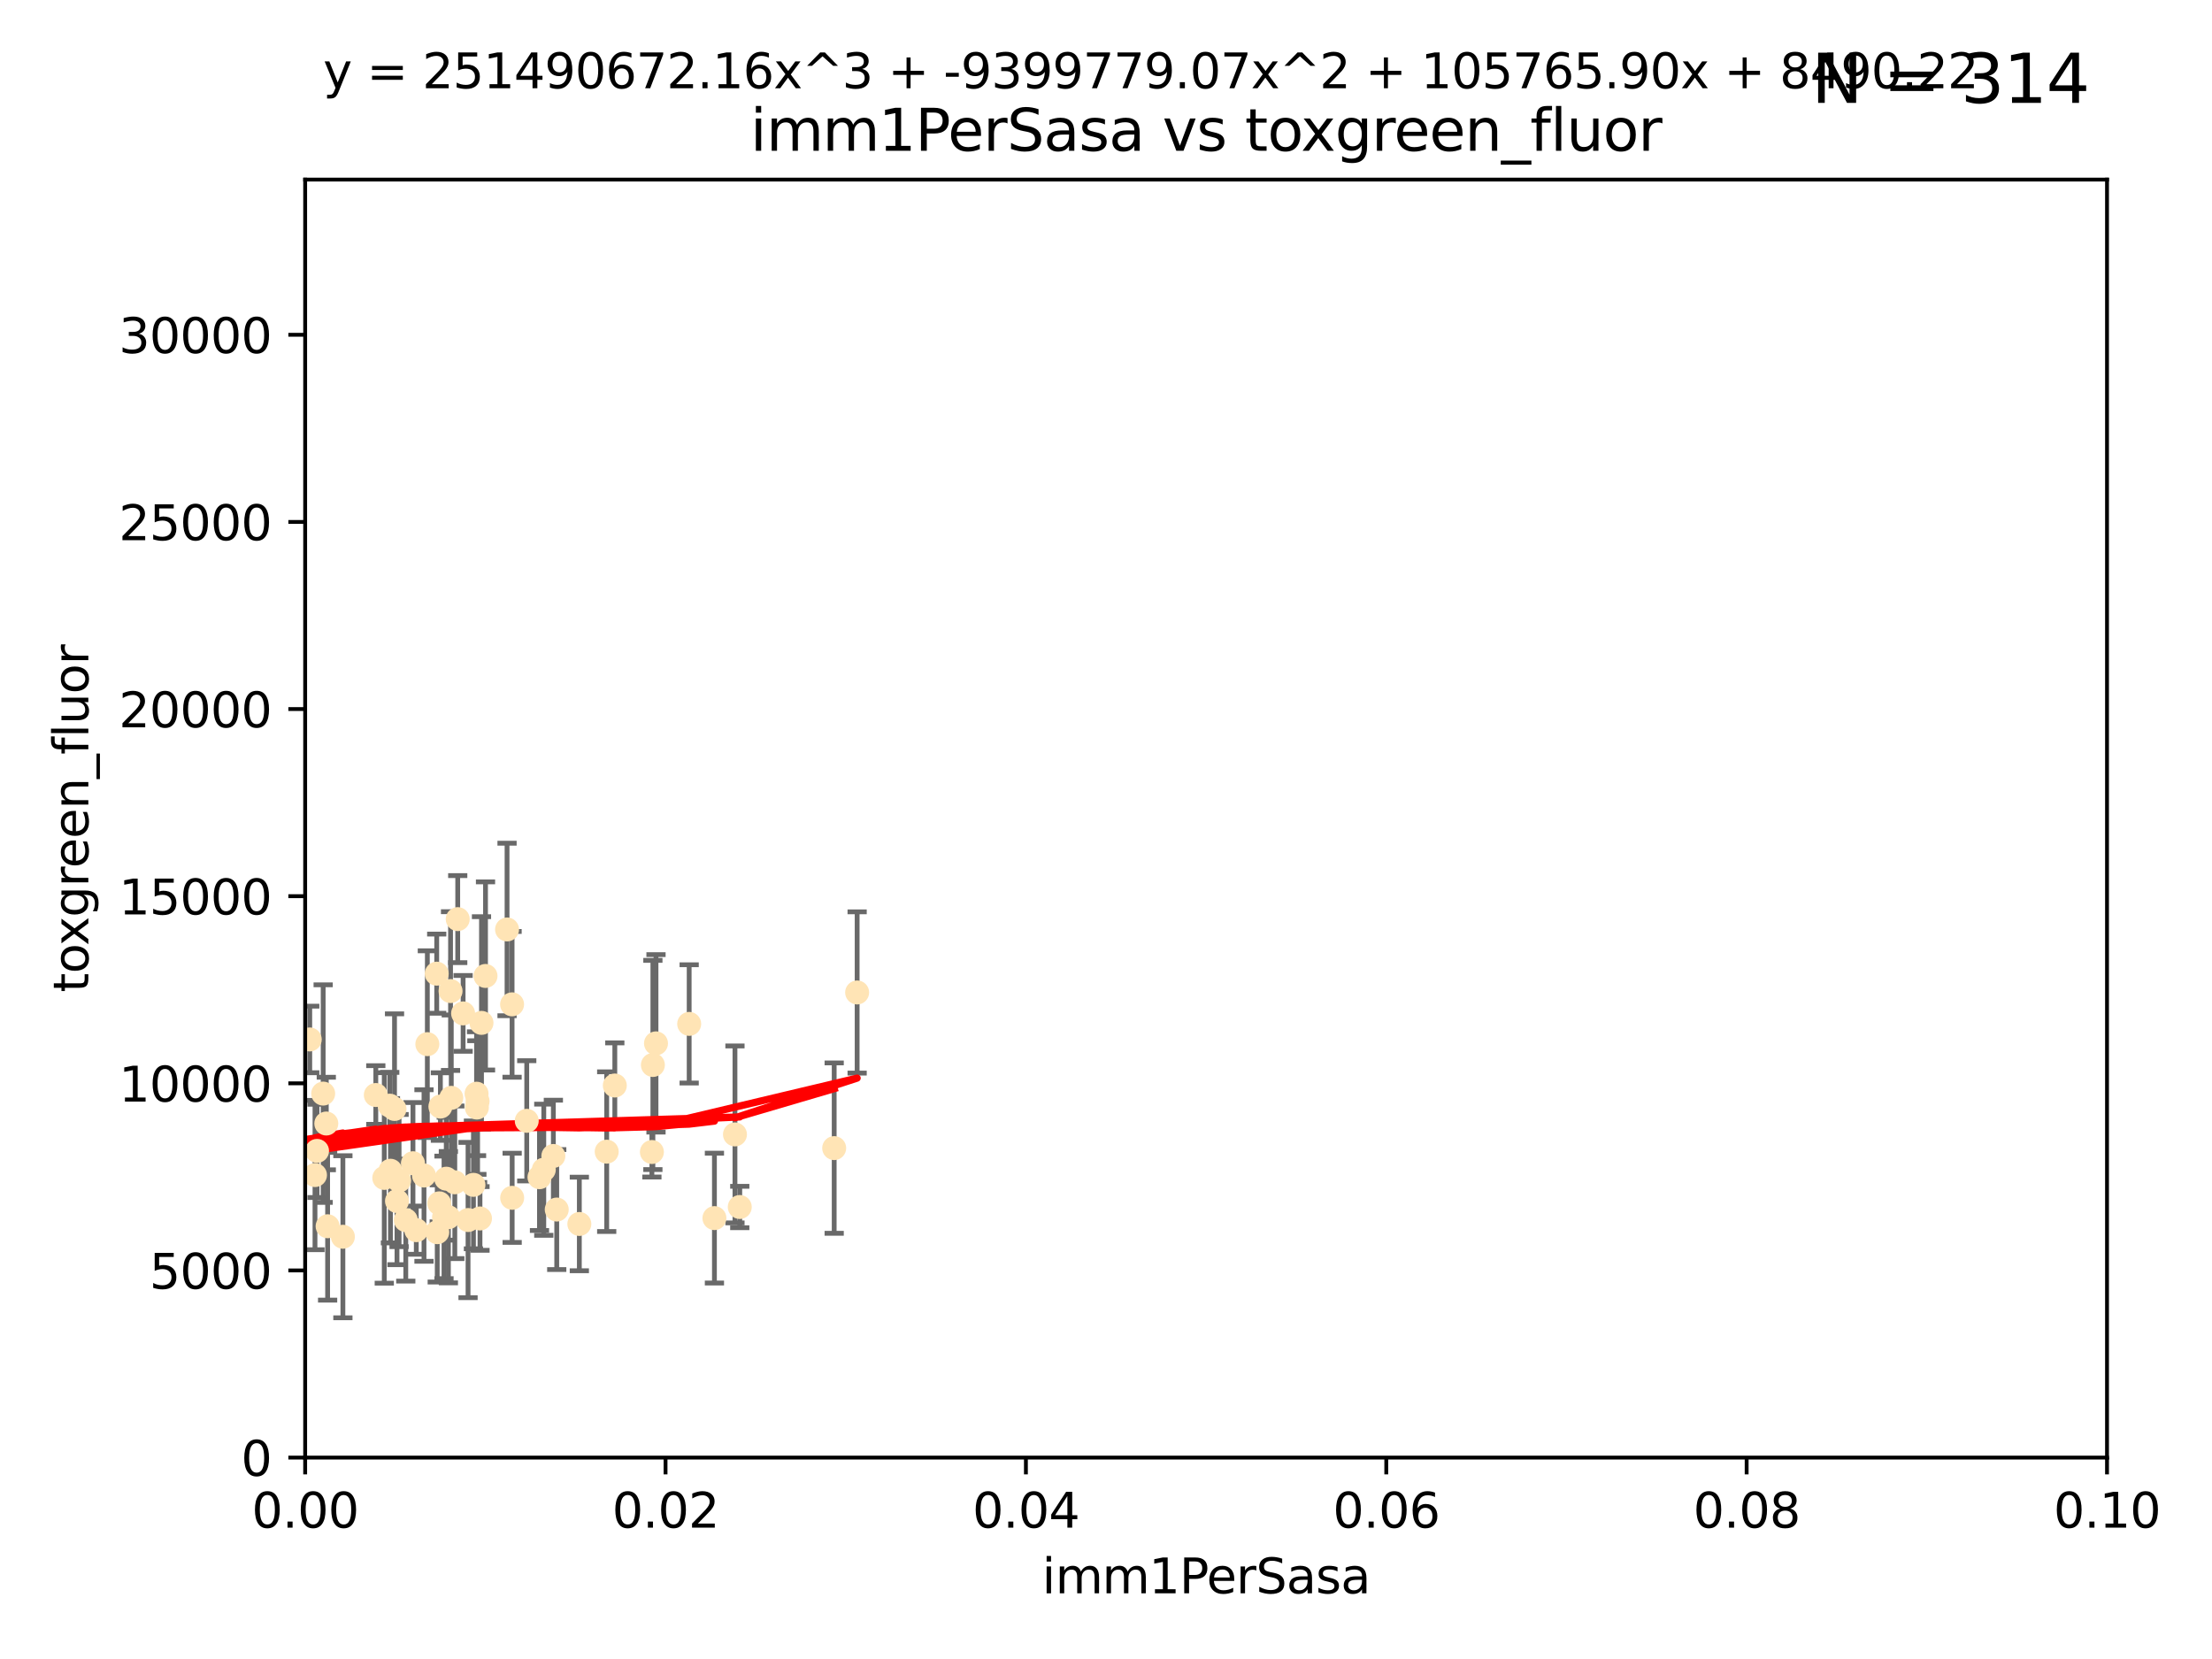 <?xml version="1.0" encoding="utf-8" standalone="no"?>
<!DOCTYPE svg PUBLIC "-//W3C//DTD SVG 1.1//EN"
  "http://www.w3.org/Graphics/SVG/1.1/DTD/svg11.dtd">
<svg xmlns:xlink="http://www.w3.org/1999/xlink" width="460.8pt" height="345.6pt" viewBox="0 0 460.8 345.6" xmlns="http://www.w3.org/2000/svg" version="1.1">
 <defs>
  <style type="text/css">*{stroke-linejoin: round; stroke-linecap: butt}</style>
 </defs>
 <g id="figure_1">
  <g id="patch_1">
   <path d="M 0 345.6 
L 460.8 345.6 
L 460.8 0 
L 0 0 
z
" style="fill: #ffffff"/>
  </g>
  <g id="axes_1">
   <g id="patch_2">
    <path d="M 63.571 303.64 
L 438.93 303.64 
L 438.93 37.411 
L 63.571 37.411 
z
" style="fill: #ffffff"/>
   </g>
   <g id="PathCollection_1">
    <defs>
     <path id="m370be53efc" d="M 0 1.118 
C 0.297 1.118 0.581 1 0.791 0.791 
C 1 0.581 1.118 0.297 1.118 0 
C 1.118 -0.297 1 -0.581 0.791 -0.791 
C 0.581 -1 0.297 -1.118 0 -1.118 
C -0.297 -1.118 -0.581 -1 -0.791 -0.791 
C -1 -0.581 -1.118 -0.297 -1.118 0 
C -1.118 0.297 -1 0.581 -0.791 0.791 
C -0.581 1 -0.297 1.118 0 1.118 
z
" style="stroke: #ffe4b5"/>
    </defs>
    <g clip-path="url(#p630b0ac23c)">
     <use xlink:href="#m370be53efc" x="64.527" y="216.536" style="fill: #ffe4b5; stroke: #ffe4b5"/>
     <use xlink:href="#m370be53efc" x="78.287" y="228.111" style="fill: #ffe4b5; stroke: #ffe4b5"/>
     <use xlink:href="#m370be53efc" x="48.7" y="244.769" style="fill: #ffe4b5; stroke: #ffe4b5"/>
     <use xlink:href="#m370be53efc" x="67.973" y="234.05" style="fill: #ffe4b5; stroke: #ffe4b5"/>
     <use xlink:href="#m370be53efc" x="82.187" y="231.017" style="fill: #ffe4b5; stroke: #ffe4b5"/>
     <use xlink:href="#m370be53efc" x="57.225" y="181.678" style="fill: #ffe4b5; stroke: #ffe4b5"/>
     <use xlink:href="#m370be53efc" x="57.635" y="237.027" style="fill: #ffe4b5; stroke: #ffe4b5"/>
     <use xlink:href="#m370be53efc" x="99.491" y="229.412" style="fill: #ffe4b5; stroke: #ffe4b5"/>
     <use xlink:href="#m370be53efc" x="97.503" y="254.155" style="fill: #ffe4b5; stroke: #ffe4b5"/>
     <use xlink:href="#m370be53efc" x="51.91" y="239.982" style="fill: #ffe4b5; stroke: #ffe4b5"/>
     <use xlink:href="#m370be53efc" x="66.044" y="239.753" style="fill: #ffe4b5; stroke: #ffe4b5"/>
     <use xlink:href="#m370be53efc" x="71.431" y="257.637" style="fill: #ffe4b5; stroke: #ffe4b5"/>
     <use xlink:href="#m370be53efc" x="52.216" y="253.6" style="fill: #ffe4b5; stroke: #ffe4b5"/>
     <use xlink:href="#m370be53efc" x="56.513" y="235.57" style="fill: #ffe4b5; stroke: #ffe4b5"/>
     <use xlink:href="#m370be53efc" x="68.248" y="255.451" style="fill: #ffe4b5; stroke: #ffe4b5"/>
     <use xlink:href="#m370be53efc" x="106.693" y="249.525" style="fill: #ffe4b5; stroke: #ffe4b5"/>
     <use xlink:href="#m370be53efc" x="84.532" y="254.168" style="fill: #ffe4b5; stroke: #ffe4b5"/>
     <use xlink:href="#m370be53efc" x="83.136" y="245.935" style="fill: #ffe4b5; stroke: #ffe4b5"/>
     <use xlink:href="#m370be53efc" x="90.975" y="202.832" style="fill: #ffe4b5; stroke: #ffe4b5"/>
     <use xlink:href="#m370be53efc" x="94.008" y="228.7" style="fill: #ffe4b5; stroke: #ffe4b5"/>
     <use xlink:href="#m370be53efc" x="61.178" y="226.335" style="fill: #ffe4b5; stroke: #ffe4b5"/>
     <use xlink:href="#m370be53efc" x="52.509" y="245.292" style="fill: #ffe4b5; stroke: #ffe4b5"/>
     <use xlink:href="#m370be53efc" x="48.354" y="245.681" style="fill: #ffe4b5; stroke: #ffe4b5"/>
     <use xlink:href="#m370be53efc" x="101.141" y="203.309" style="fill: #ffe4b5; stroke: #ffe4b5"/>
     <use xlink:href="#m370be53efc" x="92.496" y="253.603" style="fill: #ffe4b5; stroke: #ffe4b5"/>
     <use xlink:href="#m370be53efc" x="48.644" y="250.173" style="fill: #ffe4b5; stroke: #ffe4b5"/>
     <use xlink:href="#m370be53efc" x="58.586" y="248.241" style="fill: #ffe4b5; stroke: #ffe4b5"/>
     <use xlink:href="#m370be53efc" x="80.052" y="245.382" style="fill: #ffe4b5; stroke: #ffe4b5"/>
     <use xlink:href="#m370be53efc" x="115.275" y="240.809" style="fill: #ffe4b5; stroke: #ffe4b5"/>
     <use xlink:href="#m370be53efc" x="81.337" y="243.885" style="fill: #ffe4b5; stroke: #ffe4b5"/>
     <use xlink:href="#m370be53efc" x="86.721" y="256.268" style="fill: #ffe4b5; stroke: #ffe4b5"/>
     <use xlink:href="#m370be53efc" x="89.023" y="217.517" style="fill: #ffe4b5; stroke: #ffe4b5"/>
     <use xlink:href="#m370be53efc" x="82.702" y="250.198" style="fill: #ffe4b5; stroke: #ffe4b5"/>
     <use xlink:href="#m370be53efc" x="60.187" y="240.015" style="fill: #ffe4b5; stroke: #ffe4b5"/>
     <use xlink:href="#m370be53efc" x="86.029" y="242.322" style="fill: #ffe4b5; stroke: #ffe4b5"/>
     <use xlink:href="#m370be53efc" x="81.192" y="230.33" style="fill: #ffe4b5; stroke: #ffe4b5"/>
     <use xlink:href="#m370be53efc" x="88.325" y="244.88" style="fill: #ffe4b5; stroke: #ffe4b5"/>
     <use xlink:href="#m370be53efc" x="128.077" y="226.132" style="fill: #ffe4b5; stroke: #ffe4b5"/>
     <use xlink:href="#m370be53efc" x="91.744" y="230.52" style="fill: #ffe4b5; stroke: #ffe4b5"/>
     <use xlink:href="#m370be53efc" x="100.303" y="213.083" style="fill: #ffe4b5; stroke: #ffe4b5"/>
     <use xlink:href="#m370be53efc" x="65.618" y="244.786" style="fill: #ffe4b5; stroke: #ffe4b5"/>
     <use xlink:href="#m370be53efc" x="92.965" y="245.545" style="fill: #ffe4b5; stroke: #ffe4b5"/>
     <use xlink:href="#m370be53efc" x="91.085" y="256.689" style="fill: #ffe4b5; stroke: #ffe4b5"/>
     <use xlink:href="#m370be53efc" x="96.474" y="211.111" style="fill: #ffe4b5; stroke: #ffe4b5"/>
     <use xlink:href="#m370be53efc" x="61.162" y="236.934" style="fill: #ffe4b5; stroke: #ffe4b5"/>
     <use xlink:href="#m370be53efc" x="67.322" y="227.815" style="fill: #ffe4b5; stroke: #ffe4b5"/>
     <use xlink:href="#m370be53efc" x="99.991" y="253.828" style="fill: #ffe4b5; stroke: #ffe4b5"/>
     <use xlink:href="#m370be53efc" x="99.275" y="227.838" style="fill: #ffe4b5; stroke: #ffe4b5"/>
     <use xlink:href="#m370be53efc" x="136.008" y="221.853" style="fill: #ffe4b5; stroke: #ffe4b5"/>
     <use xlink:href="#m370be53efc" x="93.857" y="206.457" style="fill: #ffe4b5; stroke: #ffe4b5"/>
     <use xlink:href="#m370be53efc" x="105.627" y="193.623" style="fill: #ffe4b5; stroke: #ffe4b5"/>
     <use xlink:href="#m370be53efc" x="98.629" y="246.826" style="fill: #ffe4b5; stroke: #ffe4b5"/>
     <use xlink:href="#m370be53efc" x="95.352" y="191.469" style="fill: #ffe4b5; stroke: #ffe4b5"/>
     <use xlink:href="#m370be53efc" x="112.383" y="245.234" style="fill: #ffe4b5; stroke: #ffe4b5"/>
     <use xlink:href="#m370be53efc" x="106.676" y="209.222" style="fill: #ffe4b5; stroke: #ffe4b5"/>
     <use xlink:href="#m370be53efc" x="113.28" y="243.672" style="fill: #ffe4b5; stroke: #ffe4b5"/>
     <use xlink:href="#m370be53efc" x="94.744" y="246.295" style="fill: #ffe4b5; stroke: #ffe4b5"/>
     <use xlink:href="#m370be53efc" x="99.34" y="230.72" style="fill: #ffe4b5; stroke: #ffe4b5"/>
     <use xlink:href="#m370be53efc" x="126.388" y="239.911" style="fill: #ffe4b5; stroke: #ffe4b5"/>
     <use xlink:href="#m370be53efc" x="136.656" y="217.353" style="fill: #ffe4b5; stroke: #ffe4b5"/>
     <use xlink:href="#m370be53efc" x="148.828" y="253.753" style="fill: #ffe4b5; stroke: #ffe4b5"/>
     <use xlink:href="#m370be53efc" x="143.568" y="213.294" style="fill: #ffe4b5; stroke: #ffe4b5"/>
     <use xlink:href="#m370be53efc" x="120.687" y="254.975" style="fill: #ffe4b5; stroke: #ffe4b5"/>
     <use xlink:href="#m370be53efc" x="115.978" y="251.971" style="fill: #ffe4b5; stroke: #ffe4b5"/>
     <use xlink:href="#m370be53efc" x="93.406" y="253.562" style="fill: #ffe4b5; stroke: #ffe4b5"/>
     <use xlink:href="#m370be53efc" x="154.107" y="251.441" style="fill: #ffe4b5; stroke: #ffe4b5"/>
     <use xlink:href="#m370be53efc" x="109.731" y="233.485" style="fill: #ffe4b5; stroke: #ffe4b5"/>
     <use xlink:href="#m370be53efc" x="91.502" y="250.681" style="fill: #ffe4b5; stroke: #ffe4b5"/>
     <use xlink:href="#m370be53efc" x="135.802" y="239.983" style="fill: #ffe4b5; stroke: #ffe4b5"/>
     <use xlink:href="#m370be53efc" x="178.558" y="206.748" style="fill: #ffe4b5; stroke: #ffe4b5"/>
     <use xlink:href="#m370be53efc" x="153.106" y="236.321" style="fill: #ffe4b5; stroke: #ffe4b5"/>
     <use xlink:href="#m370be53efc" x="173.776" y="239.171" style="fill: #ffe4b5; stroke: #ffe4b5"/>
    </g>
   </g>
   <g id="matplotlib.axis_1">
    <g id="xtick_1">
     <g id="line2d_1">
      <defs>
       <path id="m7c4f52eece" d="M 0 0 
L 0 3.5 
" style="stroke: #000000; stroke-width: 0.8"/>
      </defs>
      <g>
       <use xlink:href="#m7c4f52eece" x="63.571" y="303.64" style="stroke: #000000; stroke-width: 0.8"/>
      </g>
     </g>
     <g id="text_1">
      <!-- 0.00 -->
      <g transform="translate(52.438 318.238)scale(0.1 -0.1)">
       <defs>
        <path id="DejaVuSans-30" d="M 2034 4250 
Q 1547 4250 1301 3770 
Q 1056 3291 1056 2328 
Q 1056 1369 1301 889 
Q 1547 409 2034 409 
Q 2525 409 2770 889 
Q 3016 1369 3016 2328 
Q 3016 3291 2770 3770 
Q 2525 4250 2034 4250 
z
M 2034 4750 
Q 2819 4750 3233 4129 
Q 3647 3509 3647 2328 
Q 3647 1150 3233 529 
Q 2819 -91 2034 -91 
Q 1250 -91 836 529 
Q 422 1150 422 2328 
Q 422 3509 836 4129 
Q 1250 4750 2034 4750 
z
" transform="scale(0.016)"/>
        <path id="DejaVuSans-2e" d="M 684 794 
L 1344 794 
L 1344 0 
L 684 0 
L 684 794 
z
" transform="scale(0.016)"/>
       </defs>
       <use xlink:href="#DejaVuSans-30"/>
       <use xlink:href="#DejaVuSans-2e" x="63.623"/>
       <use xlink:href="#DejaVuSans-30" x="95.41"/>
       <use xlink:href="#DejaVuSans-30" x="159.033"/>
      </g>
     </g>
    </g>
    <g id="xtick_2">
     <g id="line2d_2">
      <g>
       <use xlink:href="#m7c4f52eece" x="138.643" y="303.64" style="stroke: #000000; stroke-width: 0.8"/>
      </g>
     </g>
     <g id="text_2">
      <!-- 0.02 -->
      <g transform="translate(127.51 318.238)scale(0.1 -0.1)">
       <defs>
        <path id="DejaVuSans-32" d="M 1228 531 
L 3431 531 
L 3431 0 
L 469 0 
L 469 531 
Q 828 903 1448 1529 
Q 2069 2156 2228 2338 
Q 2531 2678 2651 2914 
Q 2772 3150 2772 3378 
Q 2772 3750 2511 3984 
Q 2250 4219 1831 4219 
Q 1534 4219 1204 4116 
Q 875 4013 500 3803 
L 500 4441 
Q 881 4594 1212 4672 
Q 1544 4750 1819 4750 
Q 2544 4750 2975 4387 
Q 3406 4025 3406 3419 
Q 3406 3131 3298 2873 
Q 3191 2616 2906 2266 
Q 2828 2175 2409 1742 
Q 1991 1309 1228 531 
z
" transform="scale(0.016)"/>
       </defs>
       <use xlink:href="#DejaVuSans-30"/>
       <use xlink:href="#DejaVuSans-2e" x="63.623"/>
       <use xlink:href="#DejaVuSans-30" x="95.41"/>
       <use xlink:href="#DejaVuSans-32" x="159.033"/>
      </g>
     </g>
    </g>
    <g id="xtick_3">
     <g id="line2d_3">
      <g>
       <use xlink:href="#m7c4f52eece" x="213.715" y="303.64" style="stroke: #000000; stroke-width: 0.8"/>
      </g>
     </g>
     <g id="text_3">
      <!-- 0.04 -->
      <g transform="translate(202.582 318.238)scale(0.1 -0.1)">
       <defs>
        <path id="DejaVuSans-34" d="M 2419 4116 
L 825 1625 
L 2419 1625 
L 2419 4116 
z
M 2253 4666 
L 3047 4666 
L 3047 1625 
L 3713 1625 
L 3713 1100 
L 3047 1100 
L 3047 0 
L 2419 0 
L 2419 1100 
L 313 1100 
L 313 1709 
L 2253 4666 
z
" transform="scale(0.016)"/>
       </defs>
       <use xlink:href="#DejaVuSans-30"/>
       <use xlink:href="#DejaVuSans-2e" x="63.623"/>
       <use xlink:href="#DejaVuSans-30" x="95.41"/>
       <use xlink:href="#DejaVuSans-34" x="159.033"/>
      </g>
     </g>
    </g>
    <g id="xtick_4">
     <g id="line2d_4">
      <g>
       <use xlink:href="#m7c4f52eece" x="288.786" y="303.64" style="stroke: #000000; stroke-width: 0.8"/>
      </g>
     </g>
     <g id="text_4">
      <!-- 0.06 -->
      <g transform="translate(277.654 318.238)scale(0.1 -0.1)">
       <defs>
        <path id="DejaVuSans-36" d="M 2113 2584 
Q 1688 2584 1439 2293 
Q 1191 2003 1191 1497 
Q 1191 994 1439 701 
Q 1688 409 2113 409 
Q 2538 409 2786 701 
Q 3034 994 3034 1497 
Q 3034 2003 2786 2293 
Q 2538 2584 2113 2584 
z
M 3366 4563 
L 3366 3988 
Q 3128 4100 2886 4159 
Q 2644 4219 2406 4219 
Q 1781 4219 1451 3797 
Q 1122 3375 1075 2522 
Q 1259 2794 1537 2939 
Q 1816 3084 2150 3084 
Q 2853 3084 3261 2657 
Q 3669 2231 3669 1497 
Q 3669 778 3244 343 
Q 2819 -91 2113 -91 
Q 1303 -91 875 529 
Q 447 1150 447 2328 
Q 447 3434 972 4092 
Q 1497 4750 2381 4750 
Q 2619 4750 2861 4703 
Q 3103 4656 3366 4563 
z
" transform="scale(0.016)"/>
       </defs>
       <use xlink:href="#DejaVuSans-30"/>
       <use xlink:href="#DejaVuSans-2e" x="63.623"/>
       <use xlink:href="#DejaVuSans-30" x="95.41"/>
       <use xlink:href="#DejaVuSans-36" x="159.033"/>
      </g>
     </g>
    </g>
    <g id="xtick_5">
     <g id="line2d_5">
      <g>
       <use xlink:href="#m7c4f52eece" x="363.858" y="303.64" style="stroke: #000000; stroke-width: 0.8"/>
      </g>
     </g>
     <g id="text_5">
      <!-- 0.08 -->
      <g transform="translate(352.725 318.238)scale(0.1 -0.1)">
       <defs>
        <path id="DejaVuSans-38" d="M 2034 2216 
Q 1584 2216 1326 1975 
Q 1069 1734 1069 1313 
Q 1069 891 1326 650 
Q 1584 409 2034 409 
Q 2484 409 2743 651 
Q 3003 894 3003 1313 
Q 3003 1734 2745 1975 
Q 2488 2216 2034 2216 
z
M 1403 2484 
Q 997 2584 770 2862 
Q 544 3141 544 3541 
Q 544 4100 942 4425 
Q 1341 4750 2034 4750 
Q 2731 4750 3128 4425 
Q 3525 4100 3525 3541 
Q 3525 3141 3298 2862 
Q 3072 2584 2669 2484 
Q 3125 2378 3379 2068 
Q 3634 1759 3634 1313 
Q 3634 634 3220 271 
Q 2806 -91 2034 -91 
Q 1263 -91 848 271 
Q 434 634 434 1313 
Q 434 1759 690 2068 
Q 947 2378 1403 2484 
z
M 1172 3481 
Q 1172 3119 1398 2916 
Q 1625 2713 2034 2713 
Q 2441 2713 2670 2916 
Q 2900 3119 2900 3481 
Q 2900 3844 2670 4047 
Q 2441 4250 2034 4250 
Q 1625 4250 1398 4047 
Q 1172 3844 1172 3481 
z
" transform="scale(0.016)"/>
       </defs>
       <use xlink:href="#DejaVuSans-30"/>
       <use xlink:href="#DejaVuSans-2e" x="63.623"/>
       <use xlink:href="#DejaVuSans-30" x="95.41"/>
       <use xlink:href="#DejaVuSans-38" x="159.033"/>
      </g>
     </g>
    </g>
    <g id="xtick_6">
     <g id="line2d_6">
      <g>
       <use xlink:href="#m7c4f52eece" x="438.93" y="303.64" style="stroke: #000000; stroke-width: 0.8"/>
      </g>
     </g>
     <g id="text_6">
      <!-- 0.10 -->
      <g transform="translate(427.797 318.238)scale(0.1 -0.1)">
       <defs>
        <path id="DejaVuSans-31" d="M 794 531 
L 1825 531 
L 1825 4091 
L 703 3866 
L 703 4441 
L 1819 4666 
L 2450 4666 
L 2450 531 
L 3481 531 
L 3481 0 
L 794 0 
L 794 531 
z
" transform="scale(0.016)"/>
       </defs>
       <use xlink:href="#DejaVuSans-30"/>
       <use xlink:href="#DejaVuSans-2e" x="63.623"/>
       <use xlink:href="#DejaVuSans-31" x="95.41"/>
       <use xlink:href="#DejaVuSans-30" x="159.033"/>
      </g>
     </g>
    </g>
    <g id="text_7">
     <!-- imm1PerSasa -->
     <g transform="translate(217.067 331.917)scale(0.1 -0.1)">
      <defs>
       <path id="DejaVuSans-69" d="M 603 3500 
L 1178 3500 
L 1178 0 
L 603 0 
L 603 3500 
z
M 603 4863 
L 1178 4863 
L 1178 4134 
L 603 4134 
L 603 4863 
z
" transform="scale(0.016)"/>
       <path id="DejaVuSans-6d" d="M 3328 2828 
Q 3544 3216 3844 3400 
Q 4144 3584 4550 3584 
Q 5097 3584 5394 3201 
Q 5691 2819 5691 2113 
L 5691 0 
L 5113 0 
L 5113 2094 
Q 5113 2597 4934 2840 
Q 4756 3084 4391 3084 
Q 3944 3084 3684 2787 
Q 3425 2491 3425 1978 
L 3425 0 
L 2847 0 
L 2847 2094 
Q 2847 2600 2669 2842 
Q 2491 3084 2119 3084 
Q 1678 3084 1418 2786 
Q 1159 2488 1159 1978 
L 1159 0 
L 581 0 
L 581 3500 
L 1159 3500 
L 1159 2956 
Q 1356 3278 1631 3431 
Q 1906 3584 2284 3584 
Q 2666 3584 2933 3390 
Q 3200 3197 3328 2828 
z
" transform="scale(0.016)"/>
       <path id="DejaVuSans-50" d="M 1259 4147 
L 1259 2394 
L 2053 2394 
Q 2494 2394 2734 2622 
Q 2975 2850 2975 3272 
Q 2975 3691 2734 3919 
Q 2494 4147 2053 4147 
L 1259 4147 
z
M 628 4666 
L 2053 4666 
Q 2838 4666 3239 4311 
Q 3641 3956 3641 3272 
Q 3641 2581 3239 2228 
Q 2838 1875 2053 1875 
L 1259 1875 
L 1259 0 
L 628 0 
L 628 4666 
z
" transform="scale(0.016)"/>
       <path id="DejaVuSans-65" d="M 3597 1894 
L 3597 1613 
L 953 1613 
Q 991 1019 1311 708 
Q 1631 397 2203 397 
Q 2534 397 2845 478 
Q 3156 559 3463 722 
L 3463 178 
Q 3153 47 2828 -22 
Q 2503 -91 2169 -91 
Q 1331 -91 842 396 
Q 353 884 353 1716 
Q 353 2575 817 3079 
Q 1281 3584 2069 3584 
Q 2775 3584 3186 3129 
Q 3597 2675 3597 1894 
z
M 3022 2063 
Q 3016 2534 2758 2815 
Q 2500 3097 2075 3097 
Q 1594 3097 1305 2825 
Q 1016 2553 972 2059 
L 3022 2063 
z
" transform="scale(0.016)"/>
       <path id="DejaVuSans-72" d="M 2631 2963 
Q 2534 3019 2420 3045 
Q 2306 3072 2169 3072 
Q 1681 3072 1420 2755 
Q 1159 2438 1159 1844 
L 1159 0 
L 581 0 
L 581 3500 
L 1159 3500 
L 1159 2956 
Q 1341 3275 1631 3429 
Q 1922 3584 2338 3584 
Q 2397 3584 2469 3576 
Q 2541 3569 2628 3553 
L 2631 2963 
z
" transform="scale(0.016)"/>
       <path id="DejaVuSans-53" d="M 3425 4513 
L 3425 3897 
Q 3066 4069 2747 4153 
Q 2428 4238 2131 4238 
Q 1616 4238 1336 4038 
Q 1056 3838 1056 3469 
Q 1056 3159 1242 3001 
Q 1428 2844 1947 2747 
L 2328 2669 
Q 3034 2534 3370 2195 
Q 3706 1856 3706 1288 
Q 3706 609 3251 259 
Q 2797 -91 1919 -91 
Q 1588 -91 1214 -16 
Q 841 59 441 206 
L 441 856 
Q 825 641 1194 531 
Q 1563 422 1919 422 
Q 2459 422 2753 634 
Q 3047 847 3047 1241 
Q 3047 1584 2836 1778 
Q 2625 1972 2144 2069 
L 1759 2144 
Q 1053 2284 737 2584 
Q 422 2884 422 3419 
Q 422 4038 858 4394 
Q 1294 4750 2059 4750 
Q 2388 4750 2728 4690 
Q 3069 4631 3425 4513 
z
" transform="scale(0.016)"/>
       <path id="DejaVuSans-61" d="M 2194 1759 
Q 1497 1759 1228 1600 
Q 959 1441 959 1056 
Q 959 750 1161 570 
Q 1363 391 1709 391 
Q 2188 391 2477 730 
Q 2766 1069 2766 1631 
L 2766 1759 
L 2194 1759 
z
M 3341 1997 
L 3341 0 
L 2766 0 
L 2766 531 
Q 2569 213 2275 61 
Q 1981 -91 1556 -91 
Q 1019 -91 701 211 
Q 384 513 384 1019 
Q 384 1609 779 1909 
Q 1175 2209 1959 2209 
L 2766 2209 
L 2766 2266 
Q 2766 2663 2505 2880 
Q 2244 3097 1772 3097 
Q 1472 3097 1187 3025 
Q 903 2953 641 2809 
L 641 3341 
Q 956 3463 1253 3523 
Q 1550 3584 1831 3584 
Q 2591 3584 2966 3190 
Q 3341 2797 3341 1997 
z
" transform="scale(0.016)"/>
       <path id="DejaVuSans-73" d="M 2834 3397 
L 2834 2853 
Q 2591 2978 2328 3040 
Q 2066 3103 1784 3103 
Q 1356 3103 1142 2972 
Q 928 2841 928 2578 
Q 928 2378 1081 2264 
Q 1234 2150 1697 2047 
L 1894 2003 
Q 2506 1872 2764 1633 
Q 3022 1394 3022 966 
Q 3022 478 2636 193 
Q 2250 -91 1575 -91 
Q 1294 -91 989 -36 
Q 684 19 347 128 
L 347 722 
Q 666 556 975 473 
Q 1284 391 1588 391 
Q 1994 391 2212 530 
Q 2431 669 2431 922 
Q 2431 1156 2273 1281 
Q 2116 1406 1581 1522 
L 1381 1569 
Q 847 1681 609 1914 
Q 372 2147 372 2553 
Q 372 3047 722 3315 
Q 1072 3584 1716 3584 
Q 2034 3584 2315 3537 
Q 2597 3491 2834 3397 
z
" transform="scale(0.016)"/>
      </defs>
      <use xlink:href="#DejaVuSans-69"/>
      <use xlink:href="#DejaVuSans-6d" x="27.783"/>
      <use xlink:href="#DejaVuSans-6d" x="125.195"/>
      <use xlink:href="#DejaVuSans-31" x="222.607"/>
      <use xlink:href="#DejaVuSans-50" x="286.23"/>
      <use xlink:href="#DejaVuSans-65" x="342.908"/>
      <use xlink:href="#DejaVuSans-72" x="404.432"/>
      <use xlink:href="#DejaVuSans-53" x="445.545"/>
      <use xlink:href="#DejaVuSans-61" x="509.021"/>
      <use xlink:href="#DejaVuSans-73" x="570.301"/>
      <use xlink:href="#DejaVuSans-61" x="622.4"/>
     </g>
    </g>
   </g>
   <g id="matplotlib.axis_2">
    <g id="ytick_1">
     <g id="line2d_7">
      <defs>
       <path id="m2db4380edc" d="M 0 0 
L -3.5 0 
" style="stroke: #000000; stroke-width: 0.8"/>
      </defs>
      <g>
       <use xlink:href="#m2db4380edc" x="63.571" y="303.64" style="stroke: #000000; stroke-width: 0.8"/>
      </g>
     </g>
     <g id="text_8">
      <!-- 0 -->
      <g transform="translate(50.209 307.439)scale(0.1 -0.1)">
       <use xlink:href="#DejaVuSans-30"/>
      </g>
     </g>
    </g>
    <g id="ytick_2">
     <g id="line2d_8">
      <g>
       <use xlink:href="#m2db4380edc" x="63.571" y="264.657" style="stroke: #000000; stroke-width: 0.8"/>
      </g>
     </g>
     <g id="text_9">
      <!-- 5000 -->
      <g transform="translate(31.121 268.457)scale(0.1 -0.1)">
       <defs>
        <path id="DejaVuSans-35" d="M 691 4666 
L 3169 4666 
L 3169 4134 
L 1269 4134 
L 1269 2991 
Q 1406 3038 1543 3061 
Q 1681 3084 1819 3084 
Q 2600 3084 3056 2656 
Q 3513 2228 3513 1497 
Q 3513 744 3044 326 
Q 2575 -91 1722 -91 
Q 1428 -91 1123 -41 
Q 819 9 494 109 
L 494 744 
Q 775 591 1075 516 
Q 1375 441 1709 441 
Q 2250 441 2565 725 
Q 2881 1009 2881 1497 
Q 2881 1984 2565 2268 
Q 2250 2553 1709 2553 
Q 1456 2553 1204 2497 
Q 953 2441 691 2322 
L 691 4666 
z
" transform="scale(0.016)"/>
       </defs>
       <use xlink:href="#DejaVuSans-35"/>
       <use xlink:href="#DejaVuSans-30" x="63.623"/>
       <use xlink:href="#DejaVuSans-30" x="127.246"/>
       <use xlink:href="#DejaVuSans-30" x="190.869"/>
      </g>
     </g>
    </g>
    <g id="ytick_3">
     <g id="line2d_9">
      <g>
       <use xlink:href="#m2db4380edc" x="63.571" y="225.675" style="stroke: #000000; stroke-width: 0.8"/>
      </g>
     </g>
     <g id="text_10">
      <!-- 10000 -->
      <g transform="translate(24.759 229.474)scale(0.1 -0.1)">
       <use xlink:href="#DejaVuSans-31"/>
       <use xlink:href="#DejaVuSans-30" x="63.623"/>
       <use xlink:href="#DejaVuSans-30" x="127.246"/>
       <use xlink:href="#DejaVuSans-30" x="190.869"/>
       <use xlink:href="#DejaVuSans-30" x="254.492"/>
      </g>
     </g>
    </g>
    <g id="ytick_4">
     <g id="line2d_10">
      <g>
       <use xlink:href="#m2db4380edc" x="63.571" y="186.692" style="stroke: #000000; stroke-width: 0.8"/>
      </g>
     </g>
     <g id="text_11">
      <!-- 15000 -->
      <g transform="translate(24.759 190.492)scale(0.1 -0.1)">
       <use xlink:href="#DejaVuSans-31"/>
       <use xlink:href="#DejaVuSans-35" x="63.623"/>
       <use xlink:href="#DejaVuSans-30" x="127.246"/>
       <use xlink:href="#DejaVuSans-30" x="190.869"/>
       <use xlink:href="#DejaVuSans-30" x="254.492"/>
      </g>
     </g>
    </g>
    <g id="ytick_5">
     <g id="line2d_11">
      <g>
       <use xlink:href="#m2db4380edc" x="63.571" y="147.71" style="stroke: #000000; stroke-width: 0.8"/>
      </g>
     </g>
     <g id="text_12">
      <!-- 20000 -->
      <g transform="translate(24.759 151.509)scale(0.1 -0.1)">
       <use xlink:href="#DejaVuSans-32"/>
       <use xlink:href="#DejaVuSans-30" x="63.623"/>
       <use xlink:href="#DejaVuSans-30" x="127.246"/>
       <use xlink:href="#DejaVuSans-30" x="190.869"/>
       <use xlink:href="#DejaVuSans-30" x="254.492"/>
      </g>
     </g>
    </g>
    <g id="ytick_6">
     <g id="line2d_12">
      <g>
       <use xlink:href="#m2db4380edc" x="63.571" y="108.727" style="stroke: #000000; stroke-width: 0.8"/>
      </g>
     </g>
     <g id="text_13">
      <!-- 25000 -->
      <g transform="translate(24.759 112.527)scale(0.1 -0.1)">
       <use xlink:href="#DejaVuSans-32"/>
       <use xlink:href="#DejaVuSans-35" x="63.623"/>
       <use xlink:href="#DejaVuSans-30" x="127.246"/>
       <use xlink:href="#DejaVuSans-30" x="190.869"/>
       <use xlink:href="#DejaVuSans-30" x="254.492"/>
      </g>
     </g>
    </g>
    <g id="ytick_7">
     <g id="line2d_13">
      <g>
       <use xlink:href="#m2db4380edc" x="63.571" y="69.745" style="stroke: #000000; stroke-width: 0.8"/>
      </g>
     </g>
     <g id="text_14">
      <!-- 30000 -->
      <g transform="translate(24.759 73.544)scale(0.1 -0.1)">
       <defs>
        <path id="DejaVuSans-33" d="M 2597 2516 
Q 3050 2419 3304 2112 
Q 3559 1806 3559 1356 
Q 3559 666 3084 287 
Q 2609 -91 1734 -91 
Q 1441 -91 1130 -33 
Q 819 25 488 141 
L 488 750 
Q 750 597 1062 519 
Q 1375 441 1716 441 
Q 2309 441 2620 675 
Q 2931 909 2931 1356 
Q 2931 1769 2642 2001 
Q 2353 2234 1838 2234 
L 1294 2234 
L 1294 2753 
L 1863 2753 
Q 2328 2753 2575 2939 
Q 2822 3125 2822 3475 
Q 2822 3834 2567 4026 
Q 2313 4219 1838 4219 
Q 1578 4219 1281 4162 
Q 984 4106 628 3988 
L 628 4550 
Q 988 4650 1302 4700 
Q 1616 4750 1894 4750 
Q 2613 4750 3031 4423 
Q 3450 4097 3450 3541 
Q 3450 3153 3228 2886 
Q 3006 2619 2597 2516 
z
" transform="scale(0.016)"/>
       </defs>
       <use xlink:href="#DejaVuSans-33"/>
       <use xlink:href="#DejaVuSans-30" x="63.623"/>
       <use xlink:href="#DejaVuSans-30" x="127.246"/>
       <use xlink:href="#DejaVuSans-30" x="190.869"/>
       <use xlink:href="#DejaVuSans-30" x="254.492"/>
      </g>
     </g>
    </g>
    <g id="text_15">
     <!-- toxgreen_fluor -->
     <g transform="translate(18.401 206.72)rotate(-90)scale(0.1 -0.1)">
      <defs>
       <path id="DejaVuSans-74" d="M 1172 4494 
L 1172 3500 
L 2356 3500 
L 2356 3053 
L 1172 3053 
L 1172 1153 
Q 1172 725 1289 603 
Q 1406 481 1766 481 
L 2356 481 
L 2356 0 
L 1766 0 
Q 1100 0 847 248 
Q 594 497 594 1153 
L 594 3053 
L 172 3053 
L 172 3500 
L 594 3500 
L 594 4494 
L 1172 4494 
z
" transform="scale(0.016)"/>
       <path id="DejaVuSans-6f" d="M 1959 3097 
Q 1497 3097 1228 2736 
Q 959 2375 959 1747 
Q 959 1119 1226 758 
Q 1494 397 1959 397 
Q 2419 397 2687 759 
Q 2956 1122 2956 1747 
Q 2956 2369 2687 2733 
Q 2419 3097 1959 3097 
z
M 1959 3584 
Q 2709 3584 3137 3096 
Q 3566 2609 3566 1747 
Q 3566 888 3137 398 
Q 2709 -91 1959 -91 
Q 1206 -91 779 398 
Q 353 888 353 1747 
Q 353 2609 779 3096 
Q 1206 3584 1959 3584 
z
" transform="scale(0.016)"/>
       <path id="DejaVuSans-78" d="M 3513 3500 
L 2247 1797 
L 3578 0 
L 2900 0 
L 1881 1375 
L 863 0 
L 184 0 
L 1544 1831 
L 300 3500 
L 978 3500 
L 1906 2253 
L 2834 3500 
L 3513 3500 
z
" transform="scale(0.016)"/>
       <path id="DejaVuSans-67" d="M 2906 1791 
Q 2906 2416 2648 2759 
Q 2391 3103 1925 3103 
Q 1463 3103 1205 2759 
Q 947 2416 947 1791 
Q 947 1169 1205 825 
Q 1463 481 1925 481 
Q 2391 481 2648 825 
Q 2906 1169 2906 1791 
z
M 3481 434 
Q 3481 -459 3084 -895 
Q 2688 -1331 1869 -1331 
Q 1566 -1331 1297 -1286 
Q 1028 -1241 775 -1147 
L 775 -588 
Q 1028 -725 1275 -790 
Q 1522 -856 1778 -856 
Q 2344 -856 2625 -561 
Q 2906 -266 2906 331 
L 2906 616 
Q 2728 306 2450 153 
Q 2172 0 1784 0 
Q 1141 0 747 490 
Q 353 981 353 1791 
Q 353 2603 747 3093 
Q 1141 3584 1784 3584 
Q 2172 3584 2450 3431 
Q 2728 3278 2906 2969 
L 2906 3500 
L 3481 3500 
L 3481 434 
z
" transform="scale(0.016)"/>
       <path id="DejaVuSans-6e" d="M 3513 2113 
L 3513 0 
L 2938 0 
L 2938 2094 
Q 2938 2591 2744 2837 
Q 2550 3084 2163 3084 
Q 1697 3084 1428 2787 
Q 1159 2491 1159 1978 
L 1159 0 
L 581 0 
L 581 3500 
L 1159 3500 
L 1159 2956 
Q 1366 3272 1645 3428 
Q 1925 3584 2291 3584 
Q 2894 3584 3203 3211 
Q 3513 2838 3513 2113 
z
" transform="scale(0.016)"/>
       <path id="DejaVuSans-5f" d="M 3263 -1063 
L 3263 -1509 
L -63 -1509 
L -63 -1063 
L 3263 -1063 
z
" transform="scale(0.016)"/>
       <path id="DejaVuSans-66" d="M 2375 4863 
L 2375 4384 
L 1825 4384 
Q 1516 4384 1395 4259 
Q 1275 4134 1275 3809 
L 1275 3500 
L 2222 3500 
L 2222 3053 
L 1275 3053 
L 1275 0 
L 697 0 
L 697 3053 
L 147 3053 
L 147 3500 
L 697 3500 
L 697 3744 
Q 697 4328 969 4595 
Q 1241 4863 1831 4863 
L 2375 4863 
z
" transform="scale(0.016)"/>
       <path id="DejaVuSans-6c" d="M 603 4863 
L 1178 4863 
L 1178 0 
L 603 0 
L 603 4863 
z
" transform="scale(0.016)"/>
       <path id="DejaVuSans-75" d="M 544 1381 
L 544 3500 
L 1119 3500 
L 1119 1403 
Q 1119 906 1312 657 
Q 1506 409 1894 409 
Q 2359 409 2629 706 
Q 2900 1003 2900 1516 
L 2900 3500 
L 3475 3500 
L 3475 0 
L 2900 0 
L 2900 538 
Q 2691 219 2414 64 
Q 2138 -91 1772 -91 
Q 1169 -91 856 284 
Q 544 659 544 1381 
z
M 1991 3584 
L 1991 3584 
z
" transform="scale(0.016)"/>
      </defs>
      <use xlink:href="#DejaVuSans-74"/>
      <use xlink:href="#DejaVuSans-6f" x="39.209"/>
      <use xlink:href="#DejaVuSans-78" x="97.266"/>
      <use xlink:href="#DejaVuSans-67" x="156.445"/>
      <use xlink:href="#DejaVuSans-72" x="219.922"/>
      <use xlink:href="#DejaVuSans-65" x="258.785"/>
      <use xlink:href="#DejaVuSans-65" x="320.309"/>
      <use xlink:href="#DejaVuSans-6e" x="381.832"/>
      <use xlink:href="#DejaVuSans-5f" x="445.211"/>
      <use xlink:href="#DejaVuSans-66" x="495.211"/>
      <use xlink:href="#DejaVuSans-6c" x="530.416"/>
      <use xlink:href="#DejaVuSans-75" x="558.199"/>
      <use xlink:href="#DejaVuSans-6f" x="621.578"/>
      <use xlink:href="#DejaVuSans-72" x="682.76"/>
     </g>
    </g>
   </g>
   <g id="LineCollection_1">
    <path d="M 64.527 223.469 
L 64.527 209.604 
" clip-path="url(#p630b0ac23c)" style="fill: none; stroke: #696969"/>
    <path d="M 78.287 234.219 
L 78.287 222.003 
" clip-path="url(#p630b0ac23c)" style="fill: none; stroke: #696969"/>
    <path d="M 48.7 250.685 
L 48.7 238.853 
" clip-path="url(#p630b0ac23c)" style="fill: none; stroke: #696969"/>
    <path d="M 67.973 243.689 
L 67.973 224.412 
" clip-path="url(#p630b0ac23c)" style="fill: none; stroke: #696969"/>
    <path d="M 82.187 250.833 
L 82.187 211.201 
" clip-path="url(#p630b0ac23c)" style="fill: none; stroke: #696969"/>
    <path d="M 57.225 195.434 
L 57.225 167.921 
" clip-path="url(#p630b0ac23c)" style="fill: none; stroke: #696969"/>
    <path d="M 57.635 248.024 
L 57.635 226.03 
" clip-path="url(#p630b0ac23c)" style="fill: none; stroke: #696969"/>
    <path d="M 99.491 246.337 
L 99.491 212.488 
" clip-path="url(#p630b0ac23c)" style="fill: none; stroke: #696969"/>
    <path d="M 97.503 270.328 
L 97.503 237.981 
" clip-path="url(#p630b0ac23c)" style="fill: none; stroke: #696969"/>
    <path d="M 51.91 251.468 
L 51.91 228.497 
" clip-path="url(#p630b0ac23c)" style="fill: none; stroke: #696969"/>
    <path d="M 66.044 249.466 
L 66.044 230.041 
" clip-path="url(#p630b0ac23c)" style="fill: none; stroke: #696969"/>
    <path d="M 71.431 274.518 
L 71.431 240.757 
" clip-path="url(#p630b0ac23c)" style="fill: none; stroke: #696969"/>
    <path d="M 52.216 265.392 
L 52.216 241.809 
" clip-path="url(#p630b0ac23c)" style="fill: none; stroke: #696969"/>
    <path d="M 56.513 246.748 
L 56.513 224.391 
" clip-path="url(#p630b0ac23c)" style="fill: none; stroke: #696969"/>
    <path d="M 68.248 270.841 
L 68.248 240.061 
" clip-path="url(#p630b0ac23c)" style="fill: none; stroke: #696969"/>
    <path d="M 106.693 258.812 
L 106.693 240.237 
" clip-path="url(#p630b0ac23c)" style="fill: none; stroke: #696969"/>
    <path d="M 84.532 266.875 
L 84.532 241.462 
" clip-path="url(#p630b0ac23c)" style="fill: none; stroke: #696969"/>
    <path d="M 83.136 259.703 
L 83.136 232.167 
" clip-path="url(#p630b0ac23c)" style="fill: none; stroke: #696969"/>
    <path d="M 90.975 211.08 
L 90.975 194.584 
" clip-path="url(#p630b0ac23c)" style="fill: none; stroke: #696969"/>
    <path d="M 94.008 245.96 
L 94.008 211.441 
" clip-path="url(#p630b0ac23c)" style="fill: none; stroke: #696969"/>
    <path d="M 61.178 239.154 
L 61.178 213.517 
" clip-path="url(#p630b0ac23c)" style="fill: none; stroke: #696969"/>
    <path d="M 52.509 266.609 
L 52.509 223.975 
" clip-path="url(#p630b0ac23c)" style="fill: none; stroke: #696969"/>
    <path d="M 48.354 266.698 
L 48.354 224.664 
" clip-path="url(#p630b0ac23c)" style="fill: none; stroke: #696969"/>
    <path d="M 101.141 222.906 
L 101.141 183.712 
" clip-path="url(#p630b0ac23c)" style="fill: none; stroke: #696969"/>
    <path d="M 92.496 266.366 
L 92.496 240.84 
" clip-path="url(#p630b0ac23c)" style="fill: none; stroke: #696969"/>
    <path d="M 48.644 260.382 
L 48.644 239.965 
" clip-path="url(#p630b0ac23c)" style="fill: none; stroke: #696969"/>
    <path d="M 58.586 264.583 
L 58.586 231.898 
" clip-path="url(#p630b0ac23c)" style="fill: none; stroke: #696969"/>
    <path d="M 80.052 267.303 
L 80.052 223.462 
" clip-path="url(#p630b0ac23c)" style="fill: none; stroke: #696969"/>
    <path d="M 115.275 252.428 
L 115.275 229.189 
" clip-path="url(#p630b0ac23c)" style="fill: none; stroke: #696969"/>
    <path d="M 81.337 258.919 
L 81.337 228.852 
" clip-path="url(#p630b0ac23c)" style="fill: none; stroke: #696969"/>
    <path d="M 86.721 261.286 
L 86.721 251.249 
" clip-path="url(#p630b0ac23c)" style="fill: none; stroke: #696969"/>
    <path d="M 89.023 236.965 
L 89.023 198.07 
" clip-path="url(#p630b0ac23c)" style="fill: none; stroke: #696969"/>
    <path d="M 82.702 263.456 
L 82.702 236.94 
" clip-path="url(#p630b0ac23c)" style="fill: none; stroke: #696969"/>
    <path d="M 60.187 261.506 
L 60.187 218.525 
" clip-path="url(#p630b0ac23c)" style="fill: none; stroke: #696969"/>
    <path d="M 86.029 254.964 
L 86.029 229.68 
" clip-path="url(#p630b0ac23c)" style="fill: none; stroke: #696969"/>
    <path d="M 81.192 237.263 
L 81.192 223.397 
" clip-path="url(#p630b0ac23c)" style="fill: none; stroke: #696969"/>
    <path d="M 88.325 262.745 
L 88.325 227.015 
" clip-path="url(#p630b0ac23c)" style="fill: none; stroke: #696969"/>
    <path d="M 128.077 235.013 
L 128.077 217.251 
" clip-path="url(#p630b0ac23c)" style="fill: none; stroke: #696969"/>
    <path d="M 91.744 237.557 
L 91.744 223.483 
" clip-path="url(#p630b0ac23c)" style="fill: none; stroke: #696969"/>
    <path d="M 100.303 235.205 
L 100.303 190.96 
" clip-path="url(#p630b0ac23c)" style="fill: none; stroke: #696969"/>
    <path d="M 65.618 260.343 
L 65.618 229.23 
" clip-path="url(#p630b0ac23c)" style="fill: none; stroke: #696969"/>
    <path d="M 92.965 258.346 
L 92.965 232.745 
" clip-path="url(#p630b0ac23c)" style="fill: none; stroke: #696969"/>
    <path d="M 91.085 267.066 
L 91.085 246.312 
" clip-path="url(#p630b0ac23c)" style="fill: none; stroke: #696969"/>
    <path d="M 96.474 219.006 
L 96.474 203.215 
" clip-path="url(#p630b0ac23c)" style="fill: none; stroke: #696969"/>
    <path d="M 61.162 244.01 
L 61.162 229.859 
" clip-path="url(#p630b0ac23c)" style="fill: none; stroke: #696969"/>
    <path d="M 67.322 250.477 
L 67.322 205.153 
" clip-path="url(#p630b0ac23c)" style="fill: none; stroke: #696969"/>
    <path d="M 99.991 260.464 
L 99.991 247.192 
" clip-path="url(#p630b0ac23c)" style="fill: none; stroke: #696969"/>
    <path d="M 99.275 240.738 
L 99.275 214.939 
" clip-path="url(#p630b0ac23c)" style="fill: none; stroke: #696969"/>
    <path d="M 136.008 243.644 
L 136.008 200.062 
" clip-path="url(#p630b0ac23c)" style="fill: none; stroke: #696969"/>
    <path d="M 93.857 222.988 
L 93.857 189.925 
" clip-path="url(#p630b0ac23c)" style="fill: none; stroke: #696969"/>
    <path d="M 105.627 211.589 
L 105.627 175.657 
" clip-path="url(#p630b0ac23c)" style="fill: none; stroke: #696969"/>
    <path d="M 98.629 260.141 
L 98.629 233.511 
" clip-path="url(#p630b0ac23c)" style="fill: none; stroke: #696969"/>
    <path d="M 95.352 200.533 
L 95.352 182.405 
" clip-path="url(#p630b0ac23c)" style="fill: none; stroke: #696969"/>
    <path d="M 112.383 256.332 
L 112.383 234.137 
" clip-path="url(#p630b0ac23c)" style="fill: none; stroke: #696969"/>
    <path d="M 106.676 224.403 
L 106.676 194.041 
" clip-path="url(#p630b0ac23c)" style="fill: none; stroke: #696969"/>
    <path d="M 113.28 257.335 
L 113.28 230.009 
" clip-path="url(#p630b0ac23c)" style="fill: none; stroke: #696969"/>
    <path d="M 94.744 262.19 
L 94.744 230.4 
" clip-path="url(#p630b0ac23c)" style="fill: none; stroke: #696969"/>
    <path d="M 99.34 244.638 
L 99.34 216.801 
" clip-path="url(#p630b0ac23c)" style="fill: none; stroke: #696969"/>
    <path d="M 126.388 256.54 
L 126.388 223.283 
" clip-path="url(#p630b0ac23c)" style="fill: none; stroke: #696969"/>
    <path d="M 136.656 235.841 
L 136.656 198.865 
" clip-path="url(#p630b0ac23c)" style="fill: none; stroke: #696969"/>
    <path d="M 148.828 267.276 
L 148.828 240.23 
" clip-path="url(#p630b0ac23c)" style="fill: none; stroke: #696969"/>
    <path d="M 143.568 225.613 
L 143.568 200.975 
" clip-path="url(#p630b0ac23c)" style="fill: none; stroke: #696969"/>
    <path d="M 120.687 264.721 
L 120.687 245.229 
" clip-path="url(#p630b0ac23c)" style="fill: none; stroke: #696969"/>
    <path d="M 115.978 264.47 
L 115.978 239.472 
" clip-path="url(#p630b0ac23c)" style="fill: none; stroke: #696969"/>
    <path d="M 93.406 267.241 
L 93.406 239.884 
" clip-path="url(#p630b0ac23c)" style="fill: none; stroke: #696969"/>
    <path d="M 154.107 255.754 
L 154.107 247.129 
" clip-path="url(#p630b0ac23c)" style="fill: none; stroke: #696969"/>
    <path d="M 109.731 246.009 
L 109.731 220.961 
" clip-path="url(#p630b0ac23c)" style="fill: none; stroke: #696969"/>
    <path d="M 91.502 254.532 
L 91.502 246.831 
" clip-path="url(#p630b0ac23c)" style="fill: none; stroke: #696969"/>
    <path d="M 135.802 245.197 
L 135.802 234.768 
" clip-path="url(#p630b0ac23c)" style="fill: none; stroke: #696969"/>
    <path d="M 178.558 223.542 
L 178.558 189.954 
" clip-path="url(#p630b0ac23c)" style="fill: none; stroke: #696969"/>
    <path d="M 153.106 254.752 
L 153.106 217.889 
" clip-path="url(#p630b0ac23c)" style="fill: none; stroke: #696969"/>
    <path d="M 173.776 256.919 
L 173.776 221.422 
" clip-path="url(#p630b0ac23c)" style="fill: none; stroke: #696969"/>
   </g>
   <g id="line2d_14">
    <defs>
     <path id="m5758dec684" d="M 2 0 
L -2 -0 
" style="stroke: #696969"/>
    </defs>
    <g clip-path="url(#p630b0ac23c)">
     <use xlink:href="#m5758dec684" x="64.527" y="223.469" style="fill: #696969; stroke: #696969"/>
     <use xlink:href="#m5758dec684" x="78.287" y="234.219" style="fill: #696969; stroke: #696969"/>
     <use xlink:href="#m5758dec684" x="48.7" y="250.685" style="fill: #696969; stroke: #696969"/>
     <use xlink:href="#m5758dec684" x="67.973" y="243.689" style="fill: #696969; stroke: #696969"/>
     <use xlink:href="#m5758dec684" x="82.187" y="250.833" style="fill: #696969; stroke: #696969"/>
     <use xlink:href="#m5758dec684" x="57.225" y="195.434" style="fill: #696969; stroke: #696969"/>
     <use xlink:href="#m5758dec684" x="57.635" y="248.024" style="fill: #696969; stroke: #696969"/>
     <use xlink:href="#m5758dec684" x="99.491" y="246.337" style="fill: #696969; stroke: #696969"/>
     <use xlink:href="#m5758dec684" x="97.503" y="270.328" style="fill: #696969; stroke: #696969"/>
     <use xlink:href="#m5758dec684" x="51.91" y="251.468" style="fill: #696969; stroke: #696969"/>
     <use xlink:href="#m5758dec684" x="66.044" y="249.466" style="fill: #696969; stroke: #696969"/>
     <use xlink:href="#m5758dec684" x="71.431" y="274.518" style="fill: #696969; stroke: #696969"/>
     <use xlink:href="#m5758dec684" x="52.216" y="265.392" style="fill: #696969; stroke: #696969"/>
     <use xlink:href="#m5758dec684" x="56.513" y="246.748" style="fill: #696969; stroke: #696969"/>
     <use xlink:href="#m5758dec684" x="68.248" y="270.841" style="fill: #696969; stroke: #696969"/>
     <use xlink:href="#m5758dec684" x="106.693" y="258.812" style="fill: #696969; stroke: #696969"/>
     <use xlink:href="#m5758dec684" x="84.532" y="266.875" style="fill: #696969; stroke: #696969"/>
     <use xlink:href="#m5758dec684" x="83.136" y="259.703" style="fill: #696969; stroke: #696969"/>
     <use xlink:href="#m5758dec684" x="90.975" y="211.08" style="fill: #696969; stroke: #696969"/>
     <use xlink:href="#m5758dec684" x="94.008" y="245.96" style="fill: #696969; stroke: #696969"/>
     <use xlink:href="#m5758dec684" x="61.178" y="239.154" style="fill: #696969; stroke: #696969"/>
     <use xlink:href="#m5758dec684" x="52.509" y="266.609" style="fill: #696969; stroke: #696969"/>
     <use xlink:href="#m5758dec684" x="48.354" y="266.698" style="fill: #696969; stroke: #696969"/>
     <use xlink:href="#m5758dec684" x="101.141" y="222.906" style="fill: #696969; stroke: #696969"/>
     <use xlink:href="#m5758dec684" x="92.496" y="266.366" style="fill: #696969; stroke: #696969"/>
     <use xlink:href="#m5758dec684" x="48.644" y="260.382" style="fill: #696969; stroke: #696969"/>
     <use xlink:href="#m5758dec684" x="58.586" y="264.583" style="fill: #696969; stroke: #696969"/>
     <use xlink:href="#m5758dec684" x="80.052" y="267.303" style="fill: #696969; stroke: #696969"/>
     <use xlink:href="#m5758dec684" x="115.275" y="252.428" style="fill: #696969; stroke: #696969"/>
     <use xlink:href="#m5758dec684" x="81.337" y="258.919" style="fill: #696969; stroke: #696969"/>
     <use xlink:href="#m5758dec684" x="86.721" y="261.286" style="fill: #696969; stroke: #696969"/>
     <use xlink:href="#m5758dec684" x="89.023" y="236.965" style="fill: #696969; stroke: #696969"/>
     <use xlink:href="#m5758dec684" x="82.702" y="263.456" style="fill: #696969; stroke: #696969"/>
     <use xlink:href="#m5758dec684" x="60.187" y="261.506" style="fill: #696969; stroke: #696969"/>
     <use xlink:href="#m5758dec684" x="86.029" y="254.964" style="fill: #696969; stroke: #696969"/>
     <use xlink:href="#m5758dec684" x="81.192" y="237.263" style="fill: #696969; stroke: #696969"/>
     <use xlink:href="#m5758dec684" x="88.325" y="262.745" style="fill: #696969; stroke: #696969"/>
     <use xlink:href="#m5758dec684" x="128.077" y="235.013" style="fill: #696969; stroke: #696969"/>
     <use xlink:href="#m5758dec684" x="91.744" y="237.557" style="fill: #696969; stroke: #696969"/>
     <use xlink:href="#m5758dec684" x="100.303" y="235.205" style="fill: #696969; stroke: #696969"/>
     <use xlink:href="#m5758dec684" x="65.618" y="260.343" style="fill: #696969; stroke: #696969"/>
     <use xlink:href="#m5758dec684" x="92.965" y="258.346" style="fill: #696969; stroke: #696969"/>
     <use xlink:href="#m5758dec684" x="91.085" y="267.066" style="fill: #696969; stroke: #696969"/>
     <use xlink:href="#m5758dec684" x="96.474" y="219.006" style="fill: #696969; stroke: #696969"/>
     <use xlink:href="#m5758dec684" x="61.162" y="244.01" style="fill: #696969; stroke: #696969"/>
     <use xlink:href="#m5758dec684" x="67.322" y="250.477" style="fill: #696969; stroke: #696969"/>
     <use xlink:href="#m5758dec684" x="99.991" y="260.464" style="fill: #696969; stroke: #696969"/>
     <use xlink:href="#m5758dec684" x="99.275" y="240.738" style="fill: #696969; stroke: #696969"/>
     <use xlink:href="#m5758dec684" x="136.008" y="243.644" style="fill: #696969; stroke: #696969"/>
     <use xlink:href="#m5758dec684" x="93.857" y="222.988" style="fill: #696969; stroke: #696969"/>
     <use xlink:href="#m5758dec684" x="105.627" y="211.589" style="fill: #696969; stroke: #696969"/>
     <use xlink:href="#m5758dec684" x="98.629" y="260.141" style="fill: #696969; stroke: #696969"/>
     <use xlink:href="#m5758dec684" x="95.352" y="200.533" style="fill: #696969; stroke: #696969"/>
     <use xlink:href="#m5758dec684" x="112.383" y="256.332" style="fill: #696969; stroke: #696969"/>
     <use xlink:href="#m5758dec684" x="106.676" y="224.403" style="fill: #696969; stroke: #696969"/>
     <use xlink:href="#m5758dec684" x="113.28" y="257.335" style="fill: #696969; stroke: #696969"/>
     <use xlink:href="#m5758dec684" x="94.744" y="262.19" style="fill: #696969; stroke: #696969"/>
     <use xlink:href="#m5758dec684" x="99.34" y="244.638" style="fill: #696969; stroke: #696969"/>
     <use xlink:href="#m5758dec684" x="126.388" y="256.54" style="fill: #696969; stroke: #696969"/>
     <use xlink:href="#m5758dec684" x="136.656" y="235.841" style="fill: #696969; stroke: #696969"/>
     <use xlink:href="#m5758dec684" x="148.828" y="267.276" style="fill: #696969; stroke: #696969"/>
     <use xlink:href="#m5758dec684" x="143.568" y="225.613" style="fill: #696969; stroke: #696969"/>
     <use xlink:href="#m5758dec684" x="120.687" y="264.721" style="fill: #696969; stroke: #696969"/>
     <use xlink:href="#m5758dec684" x="115.978" y="264.47" style="fill: #696969; stroke: #696969"/>
     <use xlink:href="#m5758dec684" x="93.406" y="267.241" style="fill: #696969; stroke: #696969"/>
     <use xlink:href="#m5758dec684" x="154.107" y="255.754" style="fill: #696969; stroke: #696969"/>
     <use xlink:href="#m5758dec684" x="109.731" y="246.009" style="fill: #696969; stroke: #696969"/>
     <use xlink:href="#m5758dec684" x="91.502" y="254.532" style="fill: #696969; stroke: #696969"/>
     <use xlink:href="#m5758dec684" x="135.802" y="245.197" style="fill: #696969; stroke: #696969"/>
     <use xlink:href="#m5758dec684" x="178.558" y="223.542" style="fill: #696969; stroke: #696969"/>
     <use xlink:href="#m5758dec684" x="153.106" y="254.752" style="fill: #696969; stroke: #696969"/>
     <use xlink:href="#m5758dec684" x="173.776" y="256.919" style="fill: #696969; stroke: #696969"/>
    </g>
   </g>
   <g id="line2d_15">
    <g clip-path="url(#p630b0ac23c)">
     <use xlink:href="#m5758dec684" x="64.527" y="209.604" style="fill: #696969; stroke: #696969"/>
     <use xlink:href="#m5758dec684" x="78.287" y="222.003" style="fill: #696969; stroke: #696969"/>
     <use xlink:href="#m5758dec684" x="48.7" y="238.853" style="fill: #696969; stroke: #696969"/>
     <use xlink:href="#m5758dec684" x="67.973" y="224.412" style="fill: #696969; stroke: #696969"/>
     <use xlink:href="#m5758dec684" x="82.187" y="211.201" style="fill: #696969; stroke: #696969"/>
     <use xlink:href="#m5758dec684" x="57.225" y="167.921" style="fill: #696969; stroke: #696969"/>
     <use xlink:href="#m5758dec684" x="57.635" y="226.03" style="fill: #696969; stroke: #696969"/>
     <use xlink:href="#m5758dec684" x="99.491" y="212.488" style="fill: #696969; stroke: #696969"/>
     <use xlink:href="#m5758dec684" x="97.503" y="237.981" style="fill: #696969; stroke: #696969"/>
     <use xlink:href="#m5758dec684" x="51.91" y="228.497" style="fill: #696969; stroke: #696969"/>
     <use xlink:href="#m5758dec684" x="66.044" y="230.041" style="fill: #696969; stroke: #696969"/>
     <use xlink:href="#m5758dec684" x="71.431" y="240.757" style="fill: #696969; stroke: #696969"/>
     <use xlink:href="#m5758dec684" x="52.216" y="241.809" style="fill: #696969; stroke: #696969"/>
     <use xlink:href="#m5758dec684" x="56.513" y="224.391" style="fill: #696969; stroke: #696969"/>
     <use xlink:href="#m5758dec684" x="68.248" y="240.061" style="fill: #696969; stroke: #696969"/>
     <use xlink:href="#m5758dec684" x="106.693" y="240.237" style="fill: #696969; stroke: #696969"/>
     <use xlink:href="#m5758dec684" x="84.532" y="241.462" style="fill: #696969; stroke: #696969"/>
     <use xlink:href="#m5758dec684" x="83.136" y="232.167" style="fill: #696969; stroke: #696969"/>
     <use xlink:href="#m5758dec684" x="90.975" y="194.584" style="fill: #696969; stroke: #696969"/>
     <use xlink:href="#m5758dec684" x="94.008" y="211.441" style="fill: #696969; stroke: #696969"/>
     <use xlink:href="#m5758dec684" x="61.178" y="213.517" style="fill: #696969; stroke: #696969"/>
     <use xlink:href="#m5758dec684" x="52.509" y="223.975" style="fill: #696969; stroke: #696969"/>
     <use xlink:href="#m5758dec684" x="48.354" y="224.664" style="fill: #696969; stroke: #696969"/>
     <use xlink:href="#m5758dec684" x="101.141" y="183.712" style="fill: #696969; stroke: #696969"/>
     <use xlink:href="#m5758dec684" x="92.496" y="240.84" style="fill: #696969; stroke: #696969"/>
     <use xlink:href="#m5758dec684" x="48.644" y="239.965" style="fill: #696969; stroke: #696969"/>
     <use xlink:href="#m5758dec684" x="58.586" y="231.898" style="fill: #696969; stroke: #696969"/>
     <use xlink:href="#m5758dec684" x="80.052" y="223.462" style="fill: #696969; stroke: #696969"/>
     <use xlink:href="#m5758dec684" x="115.275" y="229.189" style="fill: #696969; stroke: #696969"/>
     <use xlink:href="#m5758dec684" x="81.337" y="228.852" style="fill: #696969; stroke: #696969"/>
     <use xlink:href="#m5758dec684" x="86.721" y="251.249" style="fill: #696969; stroke: #696969"/>
     <use xlink:href="#m5758dec684" x="89.023" y="198.07" style="fill: #696969; stroke: #696969"/>
     <use xlink:href="#m5758dec684" x="82.702" y="236.94" style="fill: #696969; stroke: #696969"/>
     <use xlink:href="#m5758dec684" x="60.187" y="218.525" style="fill: #696969; stroke: #696969"/>
     <use xlink:href="#m5758dec684" x="86.029" y="229.68" style="fill: #696969; stroke: #696969"/>
     <use xlink:href="#m5758dec684" x="81.192" y="223.397" style="fill: #696969; stroke: #696969"/>
     <use xlink:href="#m5758dec684" x="88.325" y="227.015" style="fill: #696969; stroke: #696969"/>
     <use xlink:href="#m5758dec684" x="128.077" y="217.251" style="fill: #696969; stroke: #696969"/>
     <use xlink:href="#m5758dec684" x="91.744" y="223.483" style="fill: #696969; stroke: #696969"/>
     <use xlink:href="#m5758dec684" x="100.303" y="190.96" style="fill: #696969; stroke: #696969"/>
     <use xlink:href="#m5758dec684" x="65.618" y="229.23" style="fill: #696969; stroke: #696969"/>
     <use xlink:href="#m5758dec684" x="92.965" y="232.745" style="fill: #696969; stroke: #696969"/>
     <use xlink:href="#m5758dec684" x="91.085" y="246.312" style="fill: #696969; stroke: #696969"/>
     <use xlink:href="#m5758dec684" x="96.474" y="203.215" style="fill: #696969; stroke: #696969"/>
     <use xlink:href="#m5758dec684" x="61.162" y="229.859" style="fill: #696969; stroke: #696969"/>
     <use xlink:href="#m5758dec684" x="67.322" y="205.153" style="fill: #696969; stroke: #696969"/>
     <use xlink:href="#m5758dec684" x="99.991" y="247.192" style="fill: #696969; stroke: #696969"/>
     <use xlink:href="#m5758dec684" x="99.275" y="214.939" style="fill: #696969; stroke: #696969"/>
     <use xlink:href="#m5758dec684" x="136.008" y="200.062" style="fill: #696969; stroke: #696969"/>
     <use xlink:href="#m5758dec684" x="93.857" y="189.925" style="fill: #696969; stroke: #696969"/>
     <use xlink:href="#m5758dec684" x="105.627" y="175.657" style="fill: #696969; stroke: #696969"/>
     <use xlink:href="#m5758dec684" x="98.629" y="233.511" style="fill: #696969; stroke: #696969"/>
     <use xlink:href="#m5758dec684" x="95.352" y="182.405" style="fill: #696969; stroke: #696969"/>
     <use xlink:href="#m5758dec684" x="112.383" y="234.137" style="fill: #696969; stroke: #696969"/>
     <use xlink:href="#m5758dec684" x="106.676" y="194.041" style="fill: #696969; stroke: #696969"/>
     <use xlink:href="#m5758dec684" x="113.28" y="230.009" style="fill: #696969; stroke: #696969"/>
     <use xlink:href="#m5758dec684" x="94.744" y="230.4" style="fill: #696969; stroke: #696969"/>
     <use xlink:href="#m5758dec684" x="99.34" y="216.801" style="fill: #696969; stroke: #696969"/>
     <use xlink:href="#m5758dec684" x="126.388" y="223.283" style="fill: #696969; stroke: #696969"/>
     <use xlink:href="#m5758dec684" x="136.656" y="198.865" style="fill: #696969; stroke: #696969"/>
     <use xlink:href="#m5758dec684" x="148.828" y="240.23" style="fill: #696969; stroke: #696969"/>
     <use xlink:href="#m5758dec684" x="143.568" y="200.975" style="fill: #696969; stroke: #696969"/>
     <use xlink:href="#m5758dec684" x="120.687" y="245.229" style="fill: #696969; stroke: #696969"/>
     <use xlink:href="#m5758dec684" x="115.978" y="239.472" style="fill: #696969; stroke: #696969"/>
     <use xlink:href="#m5758dec684" x="93.406" y="239.884" style="fill: #696969; stroke: #696969"/>
     <use xlink:href="#m5758dec684" x="154.107" y="247.129" style="fill: #696969; stroke: #696969"/>
     <use xlink:href="#m5758dec684" x="109.731" y="220.961" style="fill: #696969; stroke: #696969"/>
     <use xlink:href="#m5758dec684" x="91.502" y="246.831" style="fill: #696969; stroke: #696969"/>
     <use xlink:href="#m5758dec684" x="135.802" y="234.768" style="fill: #696969; stroke: #696969"/>
     <use xlink:href="#m5758dec684" x="178.558" y="189.954" style="fill: #696969; stroke: #696969"/>
     <use xlink:href="#m5758dec684" x="153.106" y="217.889" style="fill: #696969; stroke: #696969"/>
     <use xlink:href="#m5758dec684" x="173.776" y="221.422" style="fill: #696969; stroke: #696969"/>
    </g>
   </g>
   <g id="line2d_16">
    <path d="M 64.527 237.241 
L 78.287 235.221 
L 48.7 241.985 
L 67.973 236.577 
L 82.187 234.92 
L 57.225 239.059 
L 57.635 238.941 
L 99.491 234.548 
L 97.503 234.532 
L 51.91 240.774 
L 66.044 236.934 
L 71.431 236.023 
L 52.216 240.666 
L 56.513 239.269 
L 68.248 236.529 
L 106.693 234.672 
L 84.532 234.785 
L 83.136 234.861 
L 90.975 234.569 
L 94.008 234.533 
L 61.178 238.002 
L 52.509 240.563 
L 48.354 242.124 
L 101.141 234.568 
L 92.496 234.546 
L 48.644 242.007 
L 58.586 238.675 
L 80.052 235.072 
L 115.275 234.868 
L 81.337 234.977 
L 86.721 234.688 
L 89.023 234.613 
L 82.702 234.887 
L 60.187 238.25 
L 86.029 234.716 
L 81.192 234.987 
L 88.325 234.633 
L 128.077 234.967 
L 91.744 234.556 
L 100.303 234.557 
L 65.618 237.018 
L 92.965 234.541 
L 91.085 234.567 
L 96.474 234.528 
L 61.162 238.006 
L 67.322 236.693 
L 99.991 234.553 
L 99.275 234.546 
L 136.008 234.734 
L 93.857 234.534 
L 105.627 234.649 
L 98.629 234.54 
L 95.352 234.528 
L 112.383 234.804 
L 106.676 234.672 
L 113.28 234.824 
L 94.744 234.529 
L 99.34 234.546 
L 126.388 234.981 
L 136.656 234.7 
L 148.828 233.549 
L 143.568 234.178 
L 120.687 234.959 
L 115.978 234.882 
L 93.406 234.537 
L 154.107 232.678 
L 109.731 234.742 
L 91.502 234.56 
L 135.802 234.744 
L 178.558 224.591 
L 153.106 232.863 
L 173.776 226.785 
" clip-path="url(#p630b0ac23c)" style="fill: none; stroke: #ff0000; stroke-width: 1.5; stroke-linecap: square"/>
   </g>
   <g id="line2d_17">
    <defs>
     <path id="m8b23f46f73" d="M 0 2 
C 0.53 2 1.039 1.789 1.414 1.414 
C 1.789 1.039 2 0.53 2 0 
C 2 -0.53 1.789 -1.039 1.414 -1.414 
C 1.039 -1.789 0.53 -2 0 -2 
C -0.53 -2 -1.039 -1.789 -1.414 -1.414 
C -1.789 -1.039 -2 -0.53 -2 0 
C -2 0.53 -1.789 1.039 -1.414 1.414 
C -1.039 1.789 -0.53 2 0 2 
z
" style="stroke: #ffe4b5"/>
    </defs>
    <g clip-path="url(#p630b0ac23c)">
     <use xlink:href="#m8b23f46f73" x="64.527" y="216.536" style="fill: #ffe4b5; stroke: #ffe4b5"/>
     <use xlink:href="#m8b23f46f73" x="78.287" y="228.111" style="fill: #ffe4b5; stroke: #ffe4b5"/>
     <use xlink:href="#m8b23f46f73" x="48.7" y="244.769" style="fill: #ffe4b5; stroke: #ffe4b5"/>
     <use xlink:href="#m8b23f46f73" x="67.973" y="234.05" style="fill: #ffe4b5; stroke: #ffe4b5"/>
     <use xlink:href="#m8b23f46f73" x="82.187" y="231.017" style="fill: #ffe4b5; stroke: #ffe4b5"/>
     <use xlink:href="#m8b23f46f73" x="57.225" y="181.678" style="fill: #ffe4b5; stroke: #ffe4b5"/>
     <use xlink:href="#m8b23f46f73" x="57.635" y="237.027" style="fill: #ffe4b5; stroke: #ffe4b5"/>
     <use xlink:href="#m8b23f46f73" x="99.491" y="229.412" style="fill: #ffe4b5; stroke: #ffe4b5"/>
     <use xlink:href="#m8b23f46f73" x="97.503" y="254.155" style="fill: #ffe4b5; stroke: #ffe4b5"/>
     <use xlink:href="#m8b23f46f73" x="51.91" y="239.982" style="fill: #ffe4b5; stroke: #ffe4b5"/>
     <use xlink:href="#m8b23f46f73" x="66.044" y="239.753" style="fill: #ffe4b5; stroke: #ffe4b5"/>
     <use xlink:href="#m8b23f46f73" x="71.431" y="257.637" style="fill: #ffe4b5; stroke: #ffe4b5"/>
     <use xlink:href="#m8b23f46f73" x="52.216" y="253.6" style="fill: #ffe4b5; stroke: #ffe4b5"/>
     <use xlink:href="#m8b23f46f73" x="56.513" y="235.57" style="fill: #ffe4b5; stroke: #ffe4b5"/>
     <use xlink:href="#m8b23f46f73" x="68.248" y="255.451" style="fill: #ffe4b5; stroke: #ffe4b5"/>
     <use xlink:href="#m8b23f46f73" x="106.693" y="249.525" style="fill: #ffe4b5; stroke: #ffe4b5"/>
     <use xlink:href="#m8b23f46f73" x="84.532" y="254.168" style="fill: #ffe4b5; stroke: #ffe4b5"/>
     <use xlink:href="#m8b23f46f73" x="83.136" y="245.935" style="fill: #ffe4b5; stroke: #ffe4b5"/>
     <use xlink:href="#m8b23f46f73" x="90.975" y="202.832" style="fill: #ffe4b5; stroke: #ffe4b5"/>
     <use xlink:href="#m8b23f46f73" x="94.008" y="228.7" style="fill: #ffe4b5; stroke: #ffe4b5"/>
     <use xlink:href="#m8b23f46f73" x="61.178" y="226.335" style="fill: #ffe4b5; stroke: #ffe4b5"/>
     <use xlink:href="#m8b23f46f73" x="52.509" y="245.292" style="fill: #ffe4b5; stroke: #ffe4b5"/>
     <use xlink:href="#m8b23f46f73" x="48.354" y="245.681" style="fill: #ffe4b5; stroke: #ffe4b5"/>
     <use xlink:href="#m8b23f46f73" x="101.141" y="203.309" style="fill: #ffe4b5; stroke: #ffe4b5"/>
     <use xlink:href="#m8b23f46f73" x="92.496" y="253.603" style="fill: #ffe4b5; stroke: #ffe4b5"/>
     <use xlink:href="#m8b23f46f73" x="48.644" y="250.173" style="fill: #ffe4b5; stroke: #ffe4b5"/>
     <use xlink:href="#m8b23f46f73" x="58.586" y="248.241" style="fill: #ffe4b5; stroke: #ffe4b5"/>
     <use xlink:href="#m8b23f46f73" x="80.052" y="245.382" style="fill: #ffe4b5; stroke: #ffe4b5"/>
     <use xlink:href="#m8b23f46f73" x="115.275" y="240.809" style="fill: #ffe4b5; stroke: #ffe4b5"/>
     <use xlink:href="#m8b23f46f73" x="81.337" y="243.885" style="fill: #ffe4b5; stroke: #ffe4b5"/>
     <use xlink:href="#m8b23f46f73" x="86.721" y="256.268" style="fill: #ffe4b5; stroke: #ffe4b5"/>
     <use xlink:href="#m8b23f46f73" x="89.023" y="217.517" style="fill: #ffe4b5; stroke: #ffe4b5"/>
     <use xlink:href="#m8b23f46f73" x="82.702" y="250.198" style="fill: #ffe4b5; stroke: #ffe4b5"/>
     <use xlink:href="#m8b23f46f73" x="60.187" y="240.015" style="fill: #ffe4b5; stroke: #ffe4b5"/>
     <use xlink:href="#m8b23f46f73" x="86.029" y="242.322" style="fill: #ffe4b5; stroke: #ffe4b5"/>
     <use xlink:href="#m8b23f46f73" x="81.192" y="230.33" style="fill: #ffe4b5; stroke: #ffe4b5"/>
     <use xlink:href="#m8b23f46f73" x="88.325" y="244.88" style="fill: #ffe4b5; stroke: #ffe4b5"/>
     <use xlink:href="#m8b23f46f73" x="128.077" y="226.132" style="fill: #ffe4b5; stroke: #ffe4b5"/>
     <use xlink:href="#m8b23f46f73" x="91.744" y="230.52" style="fill: #ffe4b5; stroke: #ffe4b5"/>
     <use xlink:href="#m8b23f46f73" x="100.303" y="213.083" style="fill: #ffe4b5; stroke: #ffe4b5"/>
     <use xlink:href="#m8b23f46f73" x="65.618" y="244.786" style="fill: #ffe4b5; stroke: #ffe4b5"/>
     <use xlink:href="#m8b23f46f73" x="92.965" y="245.545" style="fill: #ffe4b5; stroke: #ffe4b5"/>
     <use xlink:href="#m8b23f46f73" x="91.085" y="256.689" style="fill: #ffe4b5; stroke: #ffe4b5"/>
     <use xlink:href="#m8b23f46f73" x="96.474" y="211.111" style="fill: #ffe4b5; stroke: #ffe4b5"/>
     <use xlink:href="#m8b23f46f73" x="61.162" y="236.934" style="fill: #ffe4b5; stroke: #ffe4b5"/>
     <use xlink:href="#m8b23f46f73" x="67.322" y="227.815" style="fill: #ffe4b5; stroke: #ffe4b5"/>
     <use xlink:href="#m8b23f46f73" x="99.991" y="253.828" style="fill: #ffe4b5; stroke: #ffe4b5"/>
     <use xlink:href="#m8b23f46f73" x="99.275" y="227.838" style="fill: #ffe4b5; stroke: #ffe4b5"/>
     <use xlink:href="#m8b23f46f73" x="136.008" y="221.853" style="fill: #ffe4b5; stroke: #ffe4b5"/>
     <use xlink:href="#m8b23f46f73" x="93.857" y="206.457" style="fill: #ffe4b5; stroke: #ffe4b5"/>
     <use xlink:href="#m8b23f46f73" x="105.627" y="193.623" style="fill: #ffe4b5; stroke: #ffe4b5"/>
     <use xlink:href="#m8b23f46f73" x="98.629" y="246.826" style="fill: #ffe4b5; stroke: #ffe4b5"/>
     <use xlink:href="#m8b23f46f73" x="95.352" y="191.469" style="fill: #ffe4b5; stroke: #ffe4b5"/>
     <use xlink:href="#m8b23f46f73" x="112.383" y="245.234" style="fill: #ffe4b5; stroke: #ffe4b5"/>
     <use xlink:href="#m8b23f46f73" x="106.676" y="209.222" style="fill: #ffe4b5; stroke: #ffe4b5"/>
     <use xlink:href="#m8b23f46f73" x="113.28" y="243.672" style="fill: #ffe4b5; stroke: #ffe4b5"/>
     <use xlink:href="#m8b23f46f73" x="94.744" y="246.295" style="fill: #ffe4b5; stroke: #ffe4b5"/>
     <use xlink:href="#m8b23f46f73" x="99.34" y="230.72" style="fill: #ffe4b5; stroke: #ffe4b5"/>
     <use xlink:href="#m8b23f46f73" x="126.388" y="239.911" style="fill: #ffe4b5; stroke: #ffe4b5"/>
     <use xlink:href="#m8b23f46f73" x="136.656" y="217.353" style="fill: #ffe4b5; stroke: #ffe4b5"/>
     <use xlink:href="#m8b23f46f73" x="148.828" y="253.753" style="fill: #ffe4b5; stroke: #ffe4b5"/>
     <use xlink:href="#m8b23f46f73" x="143.568" y="213.294" style="fill: #ffe4b5; stroke: #ffe4b5"/>
     <use xlink:href="#m8b23f46f73" x="120.687" y="254.975" style="fill: #ffe4b5; stroke: #ffe4b5"/>
     <use xlink:href="#m8b23f46f73" x="115.978" y="251.971" style="fill: #ffe4b5; stroke: #ffe4b5"/>
     <use xlink:href="#m8b23f46f73" x="93.406" y="253.562" style="fill: #ffe4b5; stroke: #ffe4b5"/>
     <use xlink:href="#m8b23f46f73" x="154.107" y="251.441" style="fill: #ffe4b5; stroke: #ffe4b5"/>
     <use xlink:href="#m8b23f46f73" x="109.731" y="233.485" style="fill: #ffe4b5; stroke: #ffe4b5"/>
     <use xlink:href="#m8b23f46f73" x="91.502" y="250.681" style="fill: #ffe4b5; stroke: #ffe4b5"/>
     <use xlink:href="#m8b23f46f73" x="135.802" y="239.983" style="fill: #ffe4b5; stroke: #ffe4b5"/>
     <use xlink:href="#m8b23f46f73" x="178.558" y="206.748" style="fill: #ffe4b5; stroke: #ffe4b5"/>
     <use xlink:href="#m8b23f46f73" x="153.106" y="236.321" style="fill: #ffe4b5; stroke: #ffe4b5"/>
     <use xlink:href="#m8b23f46f73" x="173.776" y="239.171" style="fill: #ffe4b5; stroke: #ffe4b5"/>
    </g>
   </g>
   <g id="patch_3">
    <path d="M 63.571 303.64 
L 63.571 37.411 
" style="fill: none; stroke: #000000; stroke-width: 0.8; stroke-linejoin: miter; stroke-linecap: square"/>
   </g>
   <g id="patch_4">
    <path d="M 438.93 303.64 
L 438.93 37.411 
" style="fill: none; stroke: #000000; stroke-width: 0.8; stroke-linejoin: miter; stroke-linecap: square"/>
   </g>
   <g id="patch_5">
    <path d="M 63.571 303.64 
L 438.93 303.64 
" style="fill: none; stroke: #000000; stroke-width: 0.8; stroke-linejoin: miter; stroke-linecap: square"/>
   </g>
   <g id="patch_6">
    <path d="M 63.571 37.411 
L 438.93 37.411 
" style="fill: none; stroke: #000000; stroke-width: 0.8; stroke-linejoin: miter; stroke-linecap: square"/>
   </g>
   <g id="text_16">
    <!-- N = 314 -->
    <g transform="translate(377.35 21.426)scale(0.14 -0.14)">
     <defs>
      <path id="DejaVuSans-4e" d="M 628 4666 
L 1478 4666 
L 3547 763 
L 3547 4666 
L 4159 4666 
L 4159 0 
L 3309 0 
L 1241 3903 
L 1241 0 
L 628 0 
L 628 4666 
z
" transform="scale(0.016)"/>
      <path id="DejaVuSans-20" transform="scale(0.016)"/>
      <path id="DejaVuSans-3d" d="M 678 2906 
L 4684 2906 
L 4684 2381 
L 678 2381 
L 678 2906 
z
M 678 1631 
L 4684 1631 
L 4684 1100 
L 678 1100 
L 678 1631 
z
" transform="scale(0.016)"/>
     </defs>
     <use xlink:href="#DejaVuSans-4e"/>
     <use xlink:href="#DejaVuSans-20" x="74.805"/>
     <use xlink:href="#DejaVuSans-3d" x="106.592"/>
     <use xlink:href="#DejaVuSans-20" x="190.381"/>
     <use xlink:href="#DejaVuSans-33" x="222.168"/>
     <use xlink:href="#DejaVuSans-31" x="285.791"/>
     <use xlink:href="#DejaVuSans-34" x="349.414"/>
    </g>
   </g>
   <g id="text_17">
    <!-- y = 251490672.16x^3 + -9399779.07x^2 + 105765.90x + 8490.22 -->
    <g transform="translate(67.325 18.387)scale(0.1 -0.1)">
     <defs>
      <path id="DejaVuSans-79" d="M 2059 -325 
Q 1816 -950 1584 -1140 
Q 1353 -1331 966 -1331 
L 506 -1331 
L 506 -850 
L 844 -850 
Q 1081 -850 1212 -737 
Q 1344 -625 1503 -206 
L 1606 56 
L 191 3500 
L 800 3500 
L 1894 763 
L 2988 3500 
L 3597 3500 
L 2059 -325 
z
" transform="scale(0.016)"/>
      <path id="DejaVuSans-39" d="M 703 97 
L 703 672 
Q 941 559 1184 500 
Q 1428 441 1663 441 
Q 2288 441 2617 861 
Q 2947 1281 2994 2138 
Q 2813 1869 2534 1725 
Q 2256 1581 1919 1581 
Q 1219 1581 811 2004 
Q 403 2428 403 3163 
Q 403 3881 828 4315 
Q 1253 4750 1959 4750 
Q 2769 4750 3195 4129 
Q 3622 3509 3622 2328 
Q 3622 1225 3098 567 
Q 2575 -91 1691 -91 
Q 1453 -91 1209 -44 
Q 966 3 703 97 
z
M 1959 2075 
Q 2384 2075 2632 2365 
Q 2881 2656 2881 3163 
Q 2881 3666 2632 3958 
Q 2384 4250 1959 4250 
Q 1534 4250 1286 3958 
Q 1038 3666 1038 3163 
Q 1038 2656 1286 2365 
Q 1534 2075 1959 2075 
z
" transform="scale(0.016)"/>
      <path id="DejaVuSans-37" d="M 525 4666 
L 3525 4666 
L 3525 4397 
L 1831 0 
L 1172 0 
L 2766 4134 
L 525 4134 
L 525 4666 
z
" transform="scale(0.016)"/>
      <path id="DejaVuSans-5e" d="M 2988 4666 
L 4684 2925 
L 4056 2925 
L 2681 4159 
L 1306 2925 
L 678 2925 
L 2375 4666 
L 2988 4666 
z
" transform="scale(0.016)"/>
      <path id="DejaVuSans-2b" d="M 2944 4013 
L 2944 2272 
L 4684 2272 
L 4684 1741 
L 2944 1741 
L 2944 0 
L 2419 0 
L 2419 1741 
L 678 1741 
L 678 2272 
L 2419 2272 
L 2419 4013 
L 2944 4013 
z
" transform="scale(0.016)"/>
      <path id="DejaVuSans-2d" d="M 313 2009 
L 1997 2009 
L 1997 1497 
L 313 1497 
L 313 2009 
z
" transform="scale(0.016)"/>
     </defs>
     <use xlink:href="#DejaVuSans-79"/>
     <use xlink:href="#DejaVuSans-20" x="59.18"/>
     <use xlink:href="#DejaVuSans-3d" x="90.967"/>
     <use xlink:href="#DejaVuSans-20" x="174.756"/>
     <use xlink:href="#DejaVuSans-32" x="206.543"/>
     <use xlink:href="#DejaVuSans-35" x="270.166"/>
     <use xlink:href="#DejaVuSans-31" x="333.789"/>
     <use xlink:href="#DejaVuSans-34" x="397.412"/>
     <use xlink:href="#DejaVuSans-39" x="461.035"/>
     <use xlink:href="#DejaVuSans-30" x="524.658"/>
     <use xlink:href="#DejaVuSans-36" x="588.281"/>
     <use xlink:href="#DejaVuSans-37" x="651.904"/>
     <use xlink:href="#DejaVuSans-32" x="715.527"/>
     <use xlink:href="#DejaVuSans-2e" x="779.15"/>
     <use xlink:href="#DejaVuSans-31" x="810.938"/>
     <use xlink:href="#DejaVuSans-36" x="874.561"/>
     <use xlink:href="#DejaVuSans-78" x="938.184"/>
     <use xlink:href="#DejaVuSans-5e" x="997.363"/>
     <use xlink:href="#DejaVuSans-33" x="1081.152"/>
     <use xlink:href="#DejaVuSans-20" x="1144.775"/>
     <use xlink:href="#DejaVuSans-2b" x="1176.562"/>
     <use xlink:href="#DejaVuSans-20" x="1260.352"/>
     <use xlink:href="#DejaVuSans-2d" x="1292.139"/>
     <use xlink:href="#DejaVuSans-39" x="1328.223"/>
     <use xlink:href="#DejaVuSans-33" x="1391.846"/>
     <use xlink:href="#DejaVuSans-39" x="1455.469"/>
     <use xlink:href="#DejaVuSans-39" x="1519.092"/>
     <use xlink:href="#DejaVuSans-37" x="1582.715"/>
     <use xlink:href="#DejaVuSans-37" x="1646.338"/>
     <use xlink:href="#DejaVuSans-39" x="1709.961"/>
     <use xlink:href="#DejaVuSans-2e" x="1773.584"/>
     <use xlink:href="#DejaVuSans-30" x="1805.371"/>
     <use xlink:href="#DejaVuSans-37" x="1868.994"/>
     <use xlink:href="#DejaVuSans-78" x="1932.617"/>
     <use xlink:href="#DejaVuSans-5e" x="1991.797"/>
     <use xlink:href="#DejaVuSans-32" x="2075.586"/>
     <use xlink:href="#DejaVuSans-20" x="2139.209"/>
     <use xlink:href="#DejaVuSans-2b" x="2170.996"/>
     <use xlink:href="#DejaVuSans-20" x="2254.785"/>
     <use xlink:href="#DejaVuSans-31" x="2286.572"/>
     <use xlink:href="#DejaVuSans-30" x="2350.195"/>
     <use xlink:href="#DejaVuSans-35" x="2413.818"/>
     <use xlink:href="#DejaVuSans-37" x="2477.441"/>
     <use xlink:href="#DejaVuSans-36" x="2541.064"/>
     <use xlink:href="#DejaVuSans-35" x="2604.688"/>
     <use xlink:href="#DejaVuSans-2e" x="2668.311"/>
     <use xlink:href="#DejaVuSans-39" x="2700.098"/>
     <use xlink:href="#DejaVuSans-30" x="2763.721"/>
     <use xlink:href="#DejaVuSans-78" x="2827.344"/>
     <use xlink:href="#DejaVuSans-20" x="2886.523"/>
     <use xlink:href="#DejaVuSans-2b" x="2918.311"/>
     <use xlink:href="#DejaVuSans-20" x="3002.1"/>
     <use xlink:href="#DejaVuSans-38" x="3033.887"/>
     <use xlink:href="#DejaVuSans-34" x="3097.51"/>
     <use xlink:href="#DejaVuSans-39" x="3161.133"/>
     <use xlink:href="#DejaVuSans-30" x="3224.756"/>
     <use xlink:href="#DejaVuSans-2e" x="3288.379"/>
     <use xlink:href="#DejaVuSans-32" x="3320.166"/>
     <use xlink:href="#DejaVuSans-32" x="3383.789"/>
    </g>
   </g>
   <g id="text_18">
    <!-- imm1PerSasa vs toxgreen_fluor -->
    <g transform="translate(156.306 31.411)scale(0.12 -0.12)">
     <defs>
      <path id="DejaVuSans-76" d="M 191 3500 
L 800 3500 
L 1894 563 
L 2988 3500 
L 3597 3500 
L 2284 0 
L 1503 0 
L 191 3500 
z
" transform="scale(0.016)"/>
     </defs>
     <use xlink:href="#DejaVuSans-69"/>
     <use xlink:href="#DejaVuSans-6d" x="27.783"/>
     <use xlink:href="#DejaVuSans-6d" x="125.195"/>
     <use xlink:href="#DejaVuSans-31" x="222.607"/>
     <use xlink:href="#DejaVuSans-50" x="286.23"/>
     <use xlink:href="#DejaVuSans-65" x="342.908"/>
     <use xlink:href="#DejaVuSans-72" x="404.432"/>
     <use xlink:href="#DejaVuSans-53" x="445.545"/>
     <use xlink:href="#DejaVuSans-61" x="509.021"/>
     <use xlink:href="#DejaVuSans-73" x="570.301"/>
     <use xlink:href="#DejaVuSans-61" x="622.4"/>
     <use xlink:href="#DejaVuSans-20" x="683.68"/>
     <use xlink:href="#DejaVuSans-76" x="715.467"/>
     <use xlink:href="#DejaVuSans-73" x="774.646"/>
     <use xlink:href="#DejaVuSans-20" x="826.746"/>
     <use xlink:href="#DejaVuSans-74" x="858.533"/>
     <use xlink:href="#DejaVuSans-6f" x="897.742"/>
     <use xlink:href="#DejaVuSans-78" x="955.799"/>
     <use xlink:href="#DejaVuSans-67" x="1014.979"/>
     <use xlink:href="#DejaVuSans-72" x="1078.455"/>
     <use xlink:href="#DejaVuSans-65" x="1117.318"/>
     <use xlink:href="#DejaVuSans-65" x="1178.842"/>
     <use xlink:href="#DejaVuSans-6e" x="1240.365"/>
     <use xlink:href="#DejaVuSans-5f" x="1303.744"/>
     <use xlink:href="#DejaVuSans-66" x="1353.744"/>
     <use xlink:href="#DejaVuSans-6c" x="1388.949"/>
     <use xlink:href="#DejaVuSans-75" x="1416.732"/>
     <use xlink:href="#DejaVuSans-6f" x="1480.111"/>
     <use xlink:href="#DejaVuSans-72" x="1541.293"/>
    </g>
   </g>
  </g>
 </g>
 <defs>
  <clipPath id="p630b0ac23c">
   <rect x="63.571" y="37.411" width="375.359" height="266.229"/>
  </clipPath>
 </defs>
</svg>
